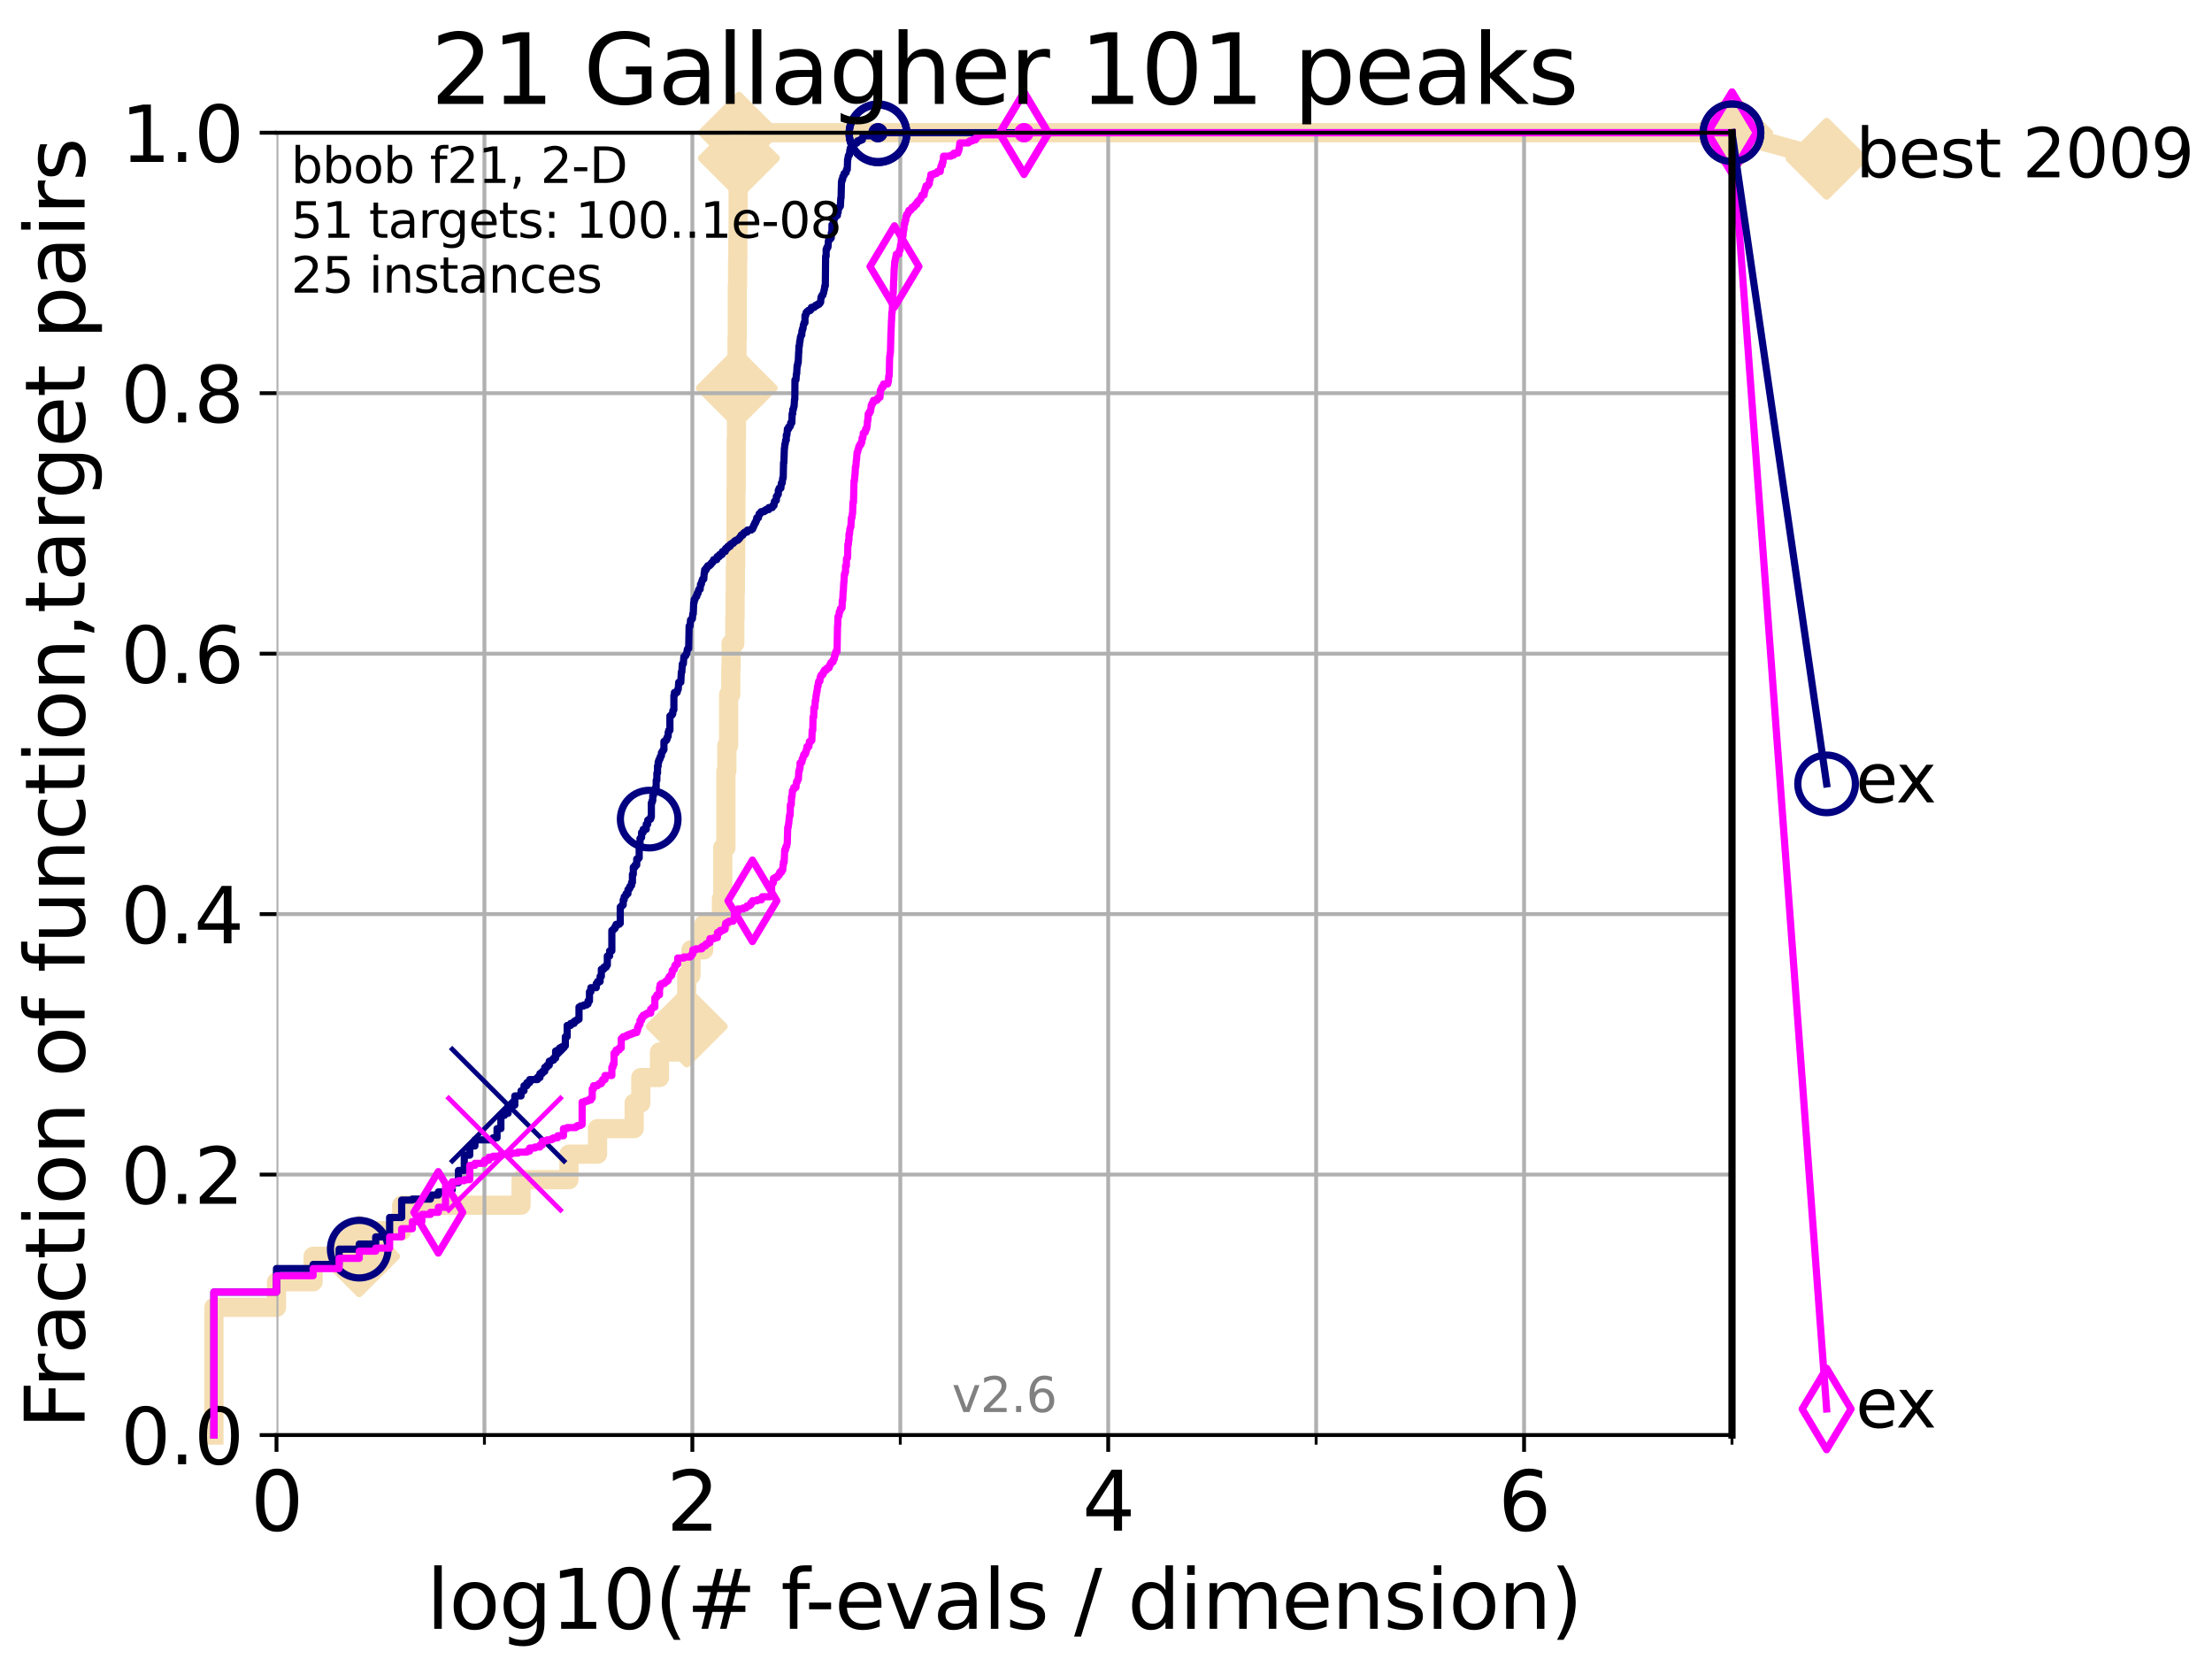 <?xml version="1.0" encoding="utf-8" standalone="no"?>
<!DOCTYPE svg PUBLIC "-//W3C//DTD SVG 1.1//EN"
  "http://www.w3.org/Graphics/SVG/1.1/DTD/svg11.dtd">
<svg xmlns:xlink="http://www.w3.org/1999/xlink" width="460.8pt" height="345.6pt" viewBox="0 0 460.8 345.6" xmlns="http://www.w3.org/2000/svg" version="1.1">
 <defs>
  <style type="text/css">*{stroke-linejoin: round; stroke-linecap: butt}</style>
 </defs>
 <g id="figure_1">
  <g id="patch_1">
   <path d="M 0 345.6 
L 460.8 345.6 
L 460.8 0 
L 0 0 
z
" style="fill: #ffffff"/>
  </g>
  <g id="axes_1">
   <g id="patch_2">
    <path d="M 57.6 298.944 
L 360.806 298.944 
L 360.806 27.648 
L 57.6 27.648 
z
" style="fill: #ffffff"/>
   </g>
   <g id="line2d_1">
    <path d="M 44.561 298.944 
L 44.561 272.346 
L 57.6 272.346 
L 57.6 267.027 
L 65.227 267.027 
L 65.227 261.707 
L 74.837 261.707 
L 74.837 256.388 
L 83.678 256.388 
L 83.678 251.068 
L 108.543 251.068 
L 108.543 245.749 
L 118.525 245.749 
L 118.525 240.429 
L 124.482 240.429 
L 124.482 235.11 
L 132.109 235.11 
L 132.109 229.79 
L 133.49 229.79 
L 133.49 224.471 
L 137.386 224.471 
L 137.386 219.151 
L 141.611 219.151 
L 141.611 213.832 
L 143.066 213.832 
L 143.066 203.192 
L 143.946 203.192 
L 143.946 197.873 
L 146.613 197.873 
L 146.613 192.553 
L 150.289 192.553 
L 150.289 187.234 
L 150.56 187.234 
L 150.56 176.595 
L 151.22 176.595 
L 151.22 160.636 
L 151.414 160.636 
L 151.414 155.317 
L 151.795 155.317 
L 151.795 144.678 
L 152.23 144.678 
L 152.23 139.358 
L 152.292 139.358 
L 152.292 134.039 
L 153.072 134.039 
L 153.072 128.719 
L 153.131 128.719 
L 153.131 123.4 
L 153.189 123.4 
L 153.189 118.08 
L 153.247 118.08 
L 153.247 112.76 
L 153.306 112.76 
L 153.306 102.121 
L 153.364 102.121 
L 153.364 91.482 
L 153.421 91.482 
L 153.421 80.843 
L 153.479 80.843 
L 153.479 75.524 
L 153.536 75.524 
L 153.536 70.204 
L 153.594 70.204 
L 153.594 59.565 
L 153.651 59.565 
L 153.651 54.246 
L 153.708 54.246 
L 153.708 48.926 
L 153.764 48.926 
L 153.764 32.968 
L 153.934 32.968 
L 153.934 27.648 
L 360.806 27.648 
" style="fill: none; stroke: #f5deb3; stroke-width: 4; stroke-linecap: square"/>
   </g>
   <g id="line2d_2">
    <defs>
     <path id="m4d00d01623" d="M -0 7.778 
L 7.778 0 
L 0 -7.778 
L -7.778 -0 
z
" style="stroke: #f5deb3; stroke-width: 1.5; stroke-linejoin: miter"/>
    </defs>
    <g>
     <use xlink:href="#m4d00d01623" x="74.837" y="261.707" style="fill: #f5deb3; stroke: #f5deb3; stroke-width: 1.5; stroke-linejoin: miter"/>
     <use xlink:href="#m4d00d01623" x="143.066" y="213.832" style="fill: #f5deb3; stroke: #f5deb3; stroke-width: 1.5; stroke-linejoin: miter"/>
     <use xlink:href="#m4d00d01623" x="153.479" y="80.843" style="fill: #f5deb3; stroke: #f5deb3; stroke-width: 1.5; stroke-linejoin: miter"/>
     <use xlink:href="#m4d00d01623" x="153.934" y="32.968" style="fill: #f5deb3; stroke: #f5deb3; stroke-width: 1.5; stroke-linejoin: miter"/>
     <use xlink:href="#m4d00d01623" x="153.934" y="27.648" style="fill: #f5deb3; stroke: #f5deb3; stroke-width: 1.5; stroke-linejoin: miter"/>
     <use xlink:href="#m4d00d01623" x="360.806" y="27.648" style="fill: #f5deb3; stroke: #f5deb3; stroke-width: 1.5; stroke-linejoin: miter"/>
    </g>
   </g>
   <g id="line2d_3">
    <path style="fill: none; stroke: #f5deb3; stroke-width: 4; stroke-linecap: square"/>
    <g/>
   </g>
   <g id="line2d_4">
    <path d="M 360.806 27.648 
L 380.515 33.074 
" style="fill: none; stroke: #f5deb3; stroke-width: 4; stroke-linecap: square"/>
    <g>
     <use xlink:href="#m4d00d01623" x="360.806" y="27.648" style="fill: #f5deb3; stroke: #f5deb3; stroke-width: 1.5; stroke-linejoin: miter"/>
     <use xlink:href="#m4d00d01623" x="380.515" y="33.074" style="fill: #f5deb3; stroke: #f5deb3; stroke-width: 1.5; stroke-linejoin: miter"/>
    </g>
   </g>
   <g id="matplotlib.axis_1">
    <g id="xtick_1">
     <g id="line2d_5">
      <path d="M 57.6 298.944 
L 57.6 27.648 
" clip-path="url(#pddfe96b611)" style="fill: none; stroke: #b0b0b0; stroke-width: 0.8; stroke-linecap: square"/>
     </g>
     <g id="line2d_6">
      <defs>
       <path id="m54e422a17a" d="M 0 0 
L 0 3.5 
" style="stroke: #000000; stroke-width: 0.8"/>
      </defs>
      <g>
       <use xlink:href="#m54e422a17a" x="57.6" y="298.944" style="stroke: #000000; stroke-width: 0.8"/>
      </g>
     </g>
     <g id="text_1">
      <!-- 0 -->
      <g transform="translate(52.192 318.861)scale(0.17 -0.17)">
       <defs>
        <path id="DejaVuSans-30" d="M 2034 4250 
Q 1547 4250 1301 3770 
Q 1056 3291 1056 2328 
Q 1056 1369 1301 889 
Q 1547 409 2034 409 
Q 2525 409 2770 889 
Q 3016 1369 3016 2328 
Q 3016 3291 2770 3770 
Q 2525 4250 2034 4250 
z
M 2034 4750 
Q 2819 4750 3233 4129 
Q 3647 3509 3647 2328 
Q 3647 1150 3233 529 
Q 2819 -91 2034 -91 
Q 1250 -91 836 529 
Q 422 1150 422 2328 
Q 422 3509 836 4129 
Q 1250 4750 2034 4750 
z
" transform="scale(0.016)"/>
       </defs>
       <use xlink:href="#DejaVuSans-30"/>
      </g>
     </g>
    </g>
    <g id="xtick_2">
     <g id="line2d_7">
      <path d="M 144.23 298.944 
L 144.23 27.648 
" clip-path="url(#pddfe96b611)" style="fill: none; stroke: #b0b0b0; stroke-width: 0.8; stroke-linecap: square"/>
     </g>
     <g id="line2d_8">
      <g>
       <use xlink:href="#m54e422a17a" x="144.23" y="298.944" style="stroke: #000000; stroke-width: 0.8"/>
      </g>
     </g>
     <g id="text_2">
      <!-- 2 -->
      <g transform="translate(138.822 318.861)scale(0.17 -0.17)">
       <defs>
        <path id="DejaVuSans-32" d="M 1228 531 
L 3431 531 
L 3431 0 
L 469 0 
L 469 531 
Q 828 903 1448 1529 
Q 2069 2156 2228 2338 
Q 2531 2678 2651 2914 
Q 2772 3150 2772 3378 
Q 2772 3750 2511 3984 
Q 2250 4219 1831 4219 
Q 1534 4219 1204 4116 
Q 875 4013 500 3803 
L 500 4441 
Q 881 4594 1212 4672 
Q 1544 4750 1819 4750 
Q 2544 4750 2975 4387 
Q 3406 4025 3406 3419 
Q 3406 3131 3298 2873 
Q 3191 2616 2906 2266 
Q 2828 2175 2409 1742 
Q 1991 1309 1228 531 
z
" transform="scale(0.016)"/>
       </defs>
       <use xlink:href="#DejaVuSans-32"/>
      </g>
     </g>
    </g>
    <g id="xtick_3">
     <g id="line2d_9">
      <path d="M 230.861 298.944 
L 230.861 27.648 
" clip-path="url(#pddfe96b611)" style="fill: none; stroke: #b0b0b0; stroke-width: 0.8; stroke-linecap: square"/>
     </g>
     <g id="line2d_10">
      <g>
       <use xlink:href="#m54e422a17a" x="230.861" y="298.944" style="stroke: #000000; stroke-width: 0.8"/>
      </g>
     </g>
     <g id="text_3">
      <!-- 4 -->
      <g transform="translate(225.453 318.861)scale(0.17 -0.17)">
       <defs>
        <path id="DejaVuSans-34" d="M 2419 4116 
L 825 1625 
L 2419 1625 
L 2419 4116 
z
M 2253 4666 
L 3047 4666 
L 3047 1625 
L 3713 1625 
L 3713 1100 
L 3047 1100 
L 3047 0 
L 2419 0 
L 2419 1100 
L 313 1100 
L 313 1709 
L 2253 4666 
z
" transform="scale(0.016)"/>
       </defs>
       <use xlink:href="#DejaVuSans-34"/>
      </g>
     </g>
    </g>
    <g id="xtick_4">
     <g id="line2d_11">
      <path d="M 317.491 298.944 
L 317.491 27.648 
" clip-path="url(#pddfe96b611)" style="fill: none; stroke: #b0b0b0; stroke-width: 0.8; stroke-linecap: square"/>
     </g>
     <g id="line2d_12">
      <g>
       <use xlink:href="#m54e422a17a" x="317.491" y="298.944" style="stroke: #000000; stroke-width: 0.8"/>
      </g>
     </g>
     <g id="text_4">
      <!-- 6 -->
      <g transform="translate(312.083 318.861)scale(0.17 -0.17)">
       <defs>
        <path id="DejaVuSans-36" d="M 2113 2584 
Q 1688 2584 1439 2293 
Q 1191 2003 1191 1497 
Q 1191 994 1439 701 
Q 1688 409 2113 409 
Q 2538 409 2786 701 
Q 3034 994 3034 1497 
Q 3034 2003 2786 2293 
Q 2538 2584 2113 2584 
z
M 3366 4563 
L 3366 3988 
Q 3128 4100 2886 4159 
Q 2644 4219 2406 4219 
Q 1781 4219 1451 3797 
Q 1122 3375 1075 2522 
Q 1259 2794 1537 2939 
Q 1816 3084 2150 3084 
Q 2853 3084 3261 2657 
Q 3669 2231 3669 1497 
Q 3669 778 3244 343 
Q 2819 -91 2113 -91 
Q 1303 -91 875 529 
Q 447 1150 447 2328 
Q 447 3434 972 4092 
Q 1497 4750 2381 4750 
Q 2619 4750 2861 4703 
Q 3103 4656 3366 4563 
z
" transform="scale(0.016)"/>
       </defs>
       <use xlink:href="#DejaVuSans-36"/>
      </g>
     </g>
    </g>
    <g id="xtick_5">
     <g id="line2d_13">
      <path d="M 100.915 298.944 
L 100.915 27.648 
" clip-path="url(#pddfe96b611)" style="fill: none; stroke: #b0b0b0; stroke-width: 0.8; stroke-linecap: square"/>
     </g>
     <g id="line2d_14">
      <defs>
       <path id="m842bce8918" d="M 0 0 
L 0 2 
" style="stroke: #000000; stroke-width: 0.6"/>
      </defs>
      <g>
       <use xlink:href="#m842bce8918" x="100.915" y="298.944" style="stroke: #000000; stroke-width: 0.6"/>
      </g>
     </g>
    </g>
    <g id="xtick_6">
     <g id="line2d_15">
      <path d="M 187.546 298.944 
L 187.546 27.648 
" clip-path="url(#pddfe96b611)" style="fill: none; stroke: #b0b0b0; stroke-width: 0.8; stroke-linecap: square"/>
     </g>
     <g id="line2d_16">
      <g>
       <use xlink:href="#m842bce8918" x="187.546" y="298.944" style="stroke: #000000; stroke-width: 0.6"/>
      </g>
     </g>
    </g>
    <g id="xtick_7">
     <g id="line2d_17">
      <path d="M 274.176 298.944 
L 274.176 27.648 
" clip-path="url(#pddfe96b611)" style="fill: none; stroke: #b0b0b0; stroke-width: 0.8; stroke-linecap: square"/>
     </g>
     <g id="line2d_18">
      <g>
       <use xlink:href="#m842bce8918" x="274.176" y="298.944" style="stroke: #000000; stroke-width: 0.6"/>
      </g>
     </g>
    </g>
    <g id="xtick_8">
     <g id="line2d_19">
      <path d="M 360.806 298.944 
L 360.806 27.648 
" clip-path="url(#pddfe96b611)" style="fill: none; stroke: #b0b0b0; stroke-width: 0.8; stroke-linecap: square"/>
     </g>
     <g id="line2d_20">
      <g>
       <use xlink:href="#m842bce8918" x="360.806" y="298.944" style="stroke: #000000; stroke-width: 0.6"/>
      </g>
     </g>
    </g>
    <g id="text_5">
     <!-- log10(# f-evals / dimension) -->
     <g transform="translate(88.823 339.314)scale(0.17 -0.17)">
      <defs>
       <path id="DejaVuSans-6c" d="M 603 4863 
L 1178 4863 
L 1178 0 
L 603 0 
L 603 4863 
z
" transform="scale(0.016)"/>
       <path id="DejaVuSans-6f" d="M 1959 3097 
Q 1497 3097 1228 2736 
Q 959 2375 959 1747 
Q 959 1119 1226 758 
Q 1494 397 1959 397 
Q 2419 397 2687 759 
Q 2956 1122 2956 1747 
Q 2956 2369 2687 2733 
Q 2419 3097 1959 3097 
z
M 1959 3584 
Q 2709 3584 3137 3096 
Q 3566 2609 3566 1747 
Q 3566 888 3137 398 
Q 2709 -91 1959 -91 
Q 1206 -91 779 398 
Q 353 888 353 1747 
Q 353 2609 779 3096 
Q 1206 3584 1959 3584 
z
" transform="scale(0.016)"/>
       <path id="DejaVuSans-67" d="M 2906 1791 
Q 2906 2416 2648 2759 
Q 2391 3103 1925 3103 
Q 1463 3103 1205 2759 
Q 947 2416 947 1791 
Q 947 1169 1205 825 
Q 1463 481 1925 481 
Q 2391 481 2648 825 
Q 2906 1169 2906 1791 
z
M 3481 434 
Q 3481 -459 3084 -895 
Q 2688 -1331 1869 -1331 
Q 1566 -1331 1297 -1286 
Q 1028 -1241 775 -1147 
L 775 -588 
Q 1028 -725 1275 -790 
Q 1522 -856 1778 -856 
Q 2344 -856 2625 -561 
Q 2906 -266 2906 331 
L 2906 616 
Q 2728 306 2450 153 
Q 2172 0 1784 0 
Q 1141 0 747 490 
Q 353 981 353 1791 
Q 353 2603 747 3093 
Q 1141 3584 1784 3584 
Q 2172 3584 2450 3431 
Q 2728 3278 2906 2969 
L 2906 3500 
L 3481 3500 
L 3481 434 
z
" transform="scale(0.016)"/>
       <path id="DejaVuSans-31" d="M 794 531 
L 1825 531 
L 1825 4091 
L 703 3866 
L 703 4441 
L 1819 4666 
L 2450 4666 
L 2450 531 
L 3481 531 
L 3481 0 
L 794 0 
L 794 531 
z
" transform="scale(0.016)"/>
       <path id="DejaVuSans-28" d="M 1984 4856 
Q 1566 4138 1362 3434 
Q 1159 2731 1159 2009 
Q 1159 1288 1364 580 
Q 1569 -128 1984 -844 
L 1484 -844 
Q 1016 -109 783 600 
Q 550 1309 550 2009 
Q 550 2706 781 3412 
Q 1013 4119 1484 4856 
L 1984 4856 
z
" transform="scale(0.016)"/>
       <path id="DejaVuSans-23" d="M 3272 2816 
L 2363 2816 
L 2100 1772 
L 3016 1772 
L 3272 2816 
z
M 2803 4594 
L 2478 3297 
L 3391 3297 
L 3719 4594 
L 4219 4594 
L 3897 3297 
L 4872 3297 
L 4872 2816 
L 3775 2816 
L 3519 1772 
L 4513 1772 
L 4513 1294 
L 3397 1294 
L 3072 0 
L 2572 0 
L 2894 1294 
L 1978 1294 
L 1656 0 
L 1153 0 
L 1478 1294 
L 494 1294 
L 494 1772 
L 1594 1772 
L 1856 2816 
L 850 2816 
L 850 3297 
L 1978 3297 
L 2297 4594 
L 2803 4594 
z
" transform="scale(0.016)"/>
       <path id="DejaVuSans-20" transform="scale(0.016)"/>
       <path id="DejaVuSans-66" d="M 2375 4863 
L 2375 4384 
L 1825 4384 
Q 1516 4384 1395 4259 
Q 1275 4134 1275 3809 
L 1275 3500 
L 2222 3500 
L 2222 3053 
L 1275 3053 
L 1275 0 
L 697 0 
L 697 3053 
L 147 3053 
L 147 3500 
L 697 3500 
L 697 3744 
Q 697 4328 969 4595 
Q 1241 4863 1831 4863 
L 2375 4863 
z
" transform="scale(0.016)"/>
       <path id="DejaVuSans-2d" d="M 313 2009 
L 1997 2009 
L 1997 1497 
L 313 1497 
L 313 2009 
z
" transform="scale(0.016)"/>
       <path id="DejaVuSans-65" d="M 3597 1894 
L 3597 1613 
L 953 1613 
Q 991 1019 1311 708 
Q 1631 397 2203 397 
Q 2534 397 2845 478 
Q 3156 559 3463 722 
L 3463 178 
Q 3153 47 2828 -22 
Q 2503 -91 2169 -91 
Q 1331 -91 842 396 
Q 353 884 353 1716 
Q 353 2575 817 3079 
Q 1281 3584 2069 3584 
Q 2775 3584 3186 3129 
Q 3597 2675 3597 1894 
z
M 3022 2063 
Q 3016 2534 2758 2815 
Q 2500 3097 2075 3097 
Q 1594 3097 1305 2825 
Q 1016 2553 972 2059 
L 3022 2063 
z
" transform="scale(0.016)"/>
       <path id="DejaVuSans-76" d="M 191 3500 
L 800 3500 
L 1894 563 
L 2988 3500 
L 3597 3500 
L 2284 0 
L 1503 0 
L 191 3500 
z
" transform="scale(0.016)"/>
       <path id="DejaVuSans-61" d="M 2194 1759 
Q 1497 1759 1228 1600 
Q 959 1441 959 1056 
Q 959 750 1161 570 
Q 1363 391 1709 391 
Q 2188 391 2477 730 
Q 2766 1069 2766 1631 
L 2766 1759 
L 2194 1759 
z
M 3341 1997 
L 3341 0 
L 2766 0 
L 2766 531 
Q 2569 213 2275 61 
Q 1981 -91 1556 -91 
Q 1019 -91 701 211 
Q 384 513 384 1019 
Q 384 1609 779 1909 
Q 1175 2209 1959 2209 
L 2766 2209 
L 2766 2266 
Q 2766 2663 2505 2880 
Q 2244 3097 1772 3097 
Q 1472 3097 1187 3025 
Q 903 2953 641 2809 
L 641 3341 
Q 956 3463 1253 3523 
Q 1550 3584 1831 3584 
Q 2591 3584 2966 3190 
Q 3341 2797 3341 1997 
z
" transform="scale(0.016)"/>
       <path id="DejaVuSans-73" d="M 2834 3397 
L 2834 2853 
Q 2591 2978 2328 3040 
Q 2066 3103 1784 3103 
Q 1356 3103 1142 2972 
Q 928 2841 928 2578 
Q 928 2378 1081 2264 
Q 1234 2150 1697 2047 
L 1894 2003 
Q 2506 1872 2764 1633 
Q 3022 1394 3022 966 
Q 3022 478 2636 193 
Q 2250 -91 1575 -91 
Q 1294 -91 989 -36 
Q 684 19 347 128 
L 347 722 
Q 666 556 975 473 
Q 1284 391 1588 391 
Q 1994 391 2212 530 
Q 2431 669 2431 922 
Q 2431 1156 2273 1281 
Q 2116 1406 1581 1522 
L 1381 1569 
Q 847 1681 609 1914 
Q 372 2147 372 2553 
Q 372 3047 722 3315 
Q 1072 3584 1716 3584 
Q 2034 3584 2315 3537 
Q 2597 3491 2834 3397 
z
" transform="scale(0.016)"/>
       <path id="DejaVuSans-2f" d="M 1625 4666 
L 2156 4666 
L 531 -594 
L 0 -594 
L 1625 4666 
z
" transform="scale(0.016)"/>
       <path id="DejaVuSans-64" d="M 2906 2969 
L 2906 4863 
L 3481 4863 
L 3481 0 
L 2906 0 
L 2906 525 
Q 2725 213 2448 61 
Q 2172 -91 1784 -91 
Q 1150 -91 751 415 
Q 353 922 353 1747 
Q 353 2572 751 3078 
Q 1150 3584 1784 3584 
Q 2172 3584 2448 3432 
Q 2725 3281 2906 2969 
z
M 947 1747 
Q 947 1113 1208 752 
Q 1469 391 1925 391 
Q 2381 391 2643 752 
Q 2906 1113 2906 1747 
Q 2906 2381 2643 2742 
Q 2381 3103 1925 3103 
Q 1469 3103 1208 2742 
Q 947 2381 947 1747 
z
" transform="scale(0.016)"/>
       <path id="DejaVuSans-69" d="M 603 3500 
L 1178 3500 
L 1178 0 
L 603 0 
L 603 3500 
z
M 603 4863 
L 1178 4863 
L 1178 4134 
L 603 4134 
L 603 4863 
z
" transform="scale(0.016)"/>
       <path id="DejaVuSans-6d" d="M 3328 2828 
Q 3544 3216 3844 3400 
Q 4144 3584 4550 3584 
Q 5097 3584 5394 3201 
Q 5691 2819 5691 2113 
L 5691 0 
L 5113 0 
L 5113 2094 
Q 5113 2597 4934 2840 
Q 4756 3084 4391 3084 
Q 3944 3084 3684 2787 
Q 3425 2491 3425 1978 
L 3425 0 
L 2847 0 
L 2847 2094 
Q 2847 2600 2669 2842 
Q 2491 3084 2119 3084 
Q 1678 3084 1418 2786 
Q 1159 2488 1159 1978 
L 1159 0 
L 581 0 
L 581 3500 
L 1159 3500 
L 1159 2956 
Q 1356 3278 1631 3431 
Q 1906 3584 2284 3584 
Q 2666 3584 2933 3390 
Q 3200 3197 3328 2828 
z
" transform="scale(0.016)"/>
       <path id="DejaVuSans-6e" d="M 3513 2113 
L 3513 0 
L 2938 0 
L 2938 2094 
Q 2938 2591 2744 2837 
Q 2550 3084 2163 3084 
Q 1697 3084 1428 2787 
Q 1159 2491 1159 1978 
L 1159 0 
L 581 0 
L 581 3500 
L 1159 3500 
L 1159 2956 
Q 1366 3272 1645 3428 
Q 1925 3584 2291 3584 
Q 2894 3584 3203 3211 
Q 3513 2838 3513 2113 
z
" transform="scale(0.016)"/>
       <path id="DejaVuSans-29" d="M 513 4856 
L 1013 4856 
Q 1481 4119 1714 3412 
Q 1947 2706 1947 2009 
Q 1947 1309 1714 600 
Q 1481 -109 1013 -844 
L 513 -844 
Q 928 -128 1133 580 
Q 1338 1288 1338 2009 
Q 1338 2731 1133 3434 
Q 928 4138 513 4856 
z
" transform="scale(0.016)"/>
      </defs>
      <use xlink:href="#DejaVuSans-6c"/>
      <use xlink:href="#DejaVuSans-6f" x="27.783"/>
      <use xlink:href="#DejaVuSans-67" x="88.965"/>
      <use xlink:href="#DejaVuSans-31" x="152.441"/>
      <use xlink:href="#DejaVuSans-30" x="216.064"/>
      <use xlink:href="#DejaVuSans-28" x="279.688"/>
      <use xlink:href="#DejaVuSans-23" x="318.701"/>
      <use xlink:href="#DejaVuSans-20" x="402.49"/>
      <use xlink:href="#DejaVuSans-66" x="434.277"/>
      <use xlink:href="#DejaVuSans-2d" x="463.982"/>
      <use xlink:href="#DejaVuSans-65" x="500.066"/>
      <use xlink:href="#DejaVuSans-76" x="561.59"/>
      <use xlink:href="#DejaVuSans-61" x="620.77"/>
      <use xlink:href="#DejaVuSans-6c" x="682.049"/>
      <use xlink:href="#DejaVuSans-73" x="709.832"/>
      <use xlink:href="#DejaVuSans-20" x="761.932"/>
      <use xlink:href="#DejaVuSans-2f" x="793.719"/>
      <use xlink:href="#DejaVuSans-20" x="827.41"/>
      <use xlink:href="#DejaVuSans-64" x="859.197"/>
      <use xlink:href="#DejaVuSans-69" x="922.674"/>
      <use xlink:href="#DejaVuSans-6d" x="950.457"/>
      <use xlink:href="#DejaVuSans-65" x="1047.869"/>
      <use xlink:href="#DejaVuSans-6e" x="1109.393"/>
      <use xlink:href="#DejaVuSans-73" x="1172.771"/>
      <use xlink:href="#DejaVuSans-69" x="1224.871"/>
      <use xlink:href="#DejaVuSans-6f" x="1252.654"/>
      <use xlink:href="#DejaVuSans-6e" x="1313.836"/>
      <use xlink:href="#DejaVuSans-29" x="1377.215"/>
     </g>
    </g>
   </g>
   <g id="matplotlib.axis_2">
    <g id="ytick_1">
     <g id="line2d_21">
      <path d="M 57.6 298.944 
L 360.806 298.944 
" clip-path="url(#pddfe96b611)" style="fill: none; stroke: #b0b0b0; stroke-width: 0.8; stroke-linecap: square"/>
     </g>
     <g id="line2d_22">
      <defs>
       <path id="m66e4a62755" d="M 0 0 
L -3.5 0 
" style="stroke: #000000; stroke-width: 0.8"/>
      </defs>
      <g>
       <use xlink:href="#m66e4a62755" x="57.6" y="298.944" style="stroke: #000000; stroke-width: 0.8"/>
      </g>
     </g>
     <g id="text_6">
      <!-- 0.0 -->
      <g transform="translate(25.155 305.023)scale(0.16 -0.16)">
       <defs>
        <path id="DejaVuSans-2e" d="M 684 794 
L 1344 794 
L 1344 0 
L 684 0 
L 684 794 
z
" transform="scale(0.016)"/>
       </defs>
       <use xlink:href="#DejaVuSans-30"/>
       <use xlink:href="#DejaVuSans-2e" x="63.623"/>
       <use xlink:href="#DejaVuSans-30" x="95.41"/>
      </g>
     </g>
    </g>
    <g id="ytick_2">
     <g id="line2d_23">
      <path d="M 57.6 244.685 
L 360.806 244.685 
" clip-path="url(#pddfe96b611)" style="fill: none; stroke: #b0b0b0; stroke-width: 0.8; stroke-linecap: square"/>
     </g>
     <g id="line2d_24">
      <g>
       <use xlink:href="#m66e4a62755" x="57.6" y="244.685" style="stroke: #000000; stroke-width: 0.8"/>
      </g>
     </g>
     <g id="text_7">
      <!-- 0.2 -->
      <g transform="translate(25.155 250.764)scale(0.16 -0.16)">
       <use xlink:href="#DejaVuSans-30"/>
       <use xlink:href="#DejaVuSans-2e" x="63.623"/>
       <use xlink:href="#DejaVuSans-32" x="95.41"/>
      </g>
     </g>
    </g>
    <g id="ytick_3">
     <g id="line2d_25">
      <path d="M 57.6 190.426 
L 360.806 190.426 
" clip-path="url(#pddfe96b611)" style="fill: none; stroke: #b0b0b0; stroke-width: 0.8; stroke-linecap: square"/>
     </g>
     <g id="line2d_26">
      <g>
       <use xlink:href="#m66e4a62755" x="57.6" y="190.426" style="stroke: #000000; stroke-width: 0.8"/>
      </g>
     </g>
     <g id="text_8">
      <!-- 0.4 -->
      <g transform="translate(25.155 196.504)scale(0.16 -0.16)">
       <use xlink:href="#DejaVuSans-30"/>
       <use xlink:href="#DejaVuSans-2e" x="63.623"/>
       <use xlink:href="#DejaVuSans-34" x="95.41"/>
      </g>
     </g>
    </g>
    <g id="ytick_4">
     <g id="line2d_27">
      <path d="M 57.6 136.166 
L 360.806 136.166 
" clip-path="url(#pddfe96b611)" style="fill: none; stroke: #b0b0b0; stroke-width: 0.8; stroke-linecap: square"/>
     </g>
     <g id="line2d_28">
      <g>
       <use xlink:href="#m66e4a62755" x="57.6" y="136.166" style="stroke: #000000; stroke-width: 0.8"/>
      </g>
     </g>
     <g id="text_9">
      <!-- 0.6 -->
      <g transform="translate(25.155 142.245)scale(0.16 -0.16)">
       <use xlink:href="#DejaVuSans-30"/>
       <use xlink:href="#DejaVuSans-2e" x="63.623"/>
       <use xlink:href="#DejaVuSans-36" x="95.41"/>
      </g>
     </g>
    </g>
    <g id="ytick_5">
     <g id="line2d_29">
      <path d="M 57.6 81.907 
L 360.806 81.907 
" clip-path="url(#pddfe96b611)" style="fill: none; stroke: #b0b0b0; stroke-width: 0.8; stroke-linecap: square"/>
     </g>
     <g id="line2d_30">
      <g>
       <use xlink:href="#m66e4a62755" x="57.6" y="81.907" style="stroke: #000000; stroke-width: 0.8"/>
      </g>
     </g>
     <g id="text_10">
      <!-- 0.8 -->
      <g transform="translate(25.155 87.986)scale(0.16 -0.16)">
       <defs>
        <path id="DejaVuSans-38" d="M 2034 2216 
Q 1584 2216 1326 1975 
Q 1069 1734 1069 1313 
Q 1069 891 1326 650 
Q 1584 409 2034 409 
Q 2484 409 2743 651 
Q 3003 894 3003 1313 
Q 3003 1734 2745 1975 
Q 2488 2216 2034 2216 
z
M 1403 2484 
Q 997 2584 770 2862 
Q 544 3141 544 3541 
Q 544 4100 942 4425 
Q 1341 4750 2034 4750 
Q 2731 4750 3128 4425 
Q 3525 4100 3525 3541 
Q 3525 3141 3298 2862 
Q 3072 2584 2669 2484 
Q 3125 2378 3379 2068 
Q 3634 1759 3634 1313 
Q 3634 634 3220 271 
Q 2806 -91 2034 -91 
Q 1263 -91 848 271 
Q 434 634 434 1313 
Q 434 1759 690 2068 
Q 947 2378 1403 2484 
z
M 1172 3481 
Q 1172 3119 1398 2916 
Q 1625 2713 2034 2713 
Q 2441 2713 2670 2916 
Q 2900 3119 2900 3481 
Q 2900 3844 2670 4047 
Q 2441 4250 2034 4250 
Q 1625 4250 1398 4047 
Q 1172 3844 1172 3481 
z
" transform="scale(0.016)"/>
       </defs>
       <use xlink:href="#DejaVuSans-30"/>
       <use xlink:href="#DejaVuSans-2e" x="63.623"/>
       <use xlink:href="#DejaVuSans-38" x="95.41"/>
      </g>
     </g>
    </g>
    <g id="ytick_6">
     <g id="line2d_31">
      <path d="M 57.6 27.648 
L 360.806 27.648 
" clip-path="url(#pddfe96b611)" style="fill: none; stroke: #b0b0b0; stroke-width: 0.8; stroke-linecap: square"/>
     </g>
     <g id="line2d_32">
      <g>
       <use xlink:href="#m66e4a62755" x="57.6" y="27.648" style="stroke: #000000; stroke-width: 0.8"/>
      </g>
     </g>
     <g id="text_11">
      <!-- 1.0 -->
      <g transform="translate(25.155 33.727)scale(0.16 -0.16)">
       <use xlink:href="#DejaVuSans-31"/>
       <use xlink:href="#DejaVuSans-2e" x="63.623"/>
       <use xlink:href="#DejaVuSans-30" x="95.41"/>
      </g>
     </g>
    </g>
    <g id="text_12">
     <!-- Fraction of function,target pairs -->
     <g transform="translate(17.62 297.681)rotate(-90)scale(0.17 -0.17)">
      <defs>
       <path id="DejaVuSans-46" d="M 628 4666 
L 3309 4666 
L 3309 4134 
L 1259 4134 
L 1259 2759 
L 3109 2759 
L 3109 2228 
L 1259 2228 
L 1259 0 
L 628 0 
L 628 4666 
z
" transform="scale(0.016)"/>
       <path id="DejaVuSans-72" d="M 2631 2963 
Q 2534 3019 2420 3045 
Q 2306 3072 2169 3072 
Q 1681 3072 1420 2755 
Q 1159 2438 1159 1844 
L 1159 0 
L 581 0 
L 581 3500 
L 1159 3500 
L 1159 2956 
Q 1341 3275 1631 3429 
Q 1922 3584 2338 3584 
Q 2397 3584 2469 3576 
Q 2541 3569 2628 3553 
L 2631 2963 
z
" transform="scale(0.016)"/>
       <path id="DejaVuSans-63" d="M 3122 3366 
L 3122 2828 
Q 2878 2963 2633 3030 
Q 2388 3097 2138 3097 
Q 1578 3097 1268 2742 
Q 959 2388 959 1747 
Q 959 1106 1268 751 
Q 1578 397 2138 397 
Q 2388 397 2633 464 
Q 2878 531 3122 666 
L 3122 134 
Q 2881 22 2623 -34 
Q 2366 -91 2075 -91 
Q 1284 -91 818 406 
Q 353 903 353 1747 
Q 353 2603 823 3093 
Q 1294 3584 2113 3584 
Q 2378 3584 2631 3529 
Q 2884 3475 3122 3366 
z
" transform="scale(0.016)"/>
       <path id="DejaVuSans-74" d="M 1172 4494 
L 1172 3500 
L 2356 3500 
L 2356 3053 
L 1172 3053 
L 1172 1153 
Q 1172 725 1289 603 
Q 1406 481 1766 481 
L 2356 481 
L 2356 0 
L 1766 0 
Q 1100 0 847 248 
Q 594 497 594 1153 
L 594 3053 
L 172 3053 
L 172 3500 
L 594 3500 
L 594 4494 
L 1172 4494 
z
" transform="scale(0.016)"/>
       <path id="DejaVuSans-75" d="M 544 1381 
L 544 3500 
L 1119 3500 
L 1119 1403 
Q 1119 906 1312 657 
Q 1506 409 1894 409 
Q 2359 409 2629 706 
Q 2900 1003 2900 1516 
L 2900 3500 
L 3475 3500 
L 3475 0 
L 2900 0 
L 2900 538 
Q 2691 219 2414 64 
Q 2138 -91 1772 -91 
Q 1169 -91 856 284 
Q 544 659 544 1381 
z
M 1991 3584 
L 1991 3584 
z
" transform="scale(0.016)"/>
       <path id="DejaVuSans-2c" d="M 750 794 
L 1409 794 
L 1409 256 
L 897 -744 
L 494 -744 
L 750 256 
L 750 794 
z
" transform="scale(0.016)"/>
       <path id="DejaVuSans-70" d="M 1159 525 
L 1159 -1331 
L 581 -1331 
L 581 3500 
L 1159 3500 
L 1159 2969 
Q 1341 3281 1617 3432 
Q 1894 3584 2278 3584 
Q 2916 3584 3314 3078 
Q 3713 2572 3713 1747 
Q 3713 922 3314 415 
Q 2916 -91 2278 -91 
Q 1894 -91 1617 61 
Q 1341 213 1159 525 
z
M 3116 1747 
Q 3116 2381 2855 2742 
Q 2594 3103 2138 3103 
Q 1681 3103 1420 2742 
Q 1159 2381 1159 1747 
Q 1159 1113 1420 752 
Q 1681 391 2138 391 
Q 2594 391 2855 752 
Q 3116 1113 3116 1747 
z
" transform="scale(0.016)"/>
      </defs>
      <use xlink:href="#DejaVuSans-46"/>
      <use xlink:href="#DejaVuSans-72" x="50.27"/>
      <use xlink:href="#DejaVuSans-61" x="91.383"/>
      <use xlink:href="#DejaVuSans-63" x="152.662"/>
      <use xlink:href="#DejaVuSans-74" x="207.643"/>
      <use xlink:href="#DejaVuSans-69" x="246.852"/>
      <use xlink:href="#DejaVuSans-6f" x="274.635"/>
      <use xlink:href="#DejaVuSans-6e" x="335.816"/>
      <use xlink:href="#DejaVuSans-20" x="399.195"/>
      <use xlink:href="#DejaVuSans-6f" x="430.982"/>
      <use xlink:href="#DejaVuSans-66" x="492.164"/>
      <use xlink:href="#DejaVuSans-20" x="527.369"/>
      <use xlink:href="#DejaVuSans-66" x="559.156"/>
      <use xlink:href="#DejaVuSans-75" x="594.361"/>
      <use xlink:href="#DejaVuSans-6e" x="657.74"/>
      <use xlink:href="#DejaVuSans-63" x="721.119"/>
      <use xlink:href="#DejaVuSans-74" x="776.1"/>
      <use xlink:href="#DejaVuSans-69" x="815.309"/>
      <use xlink:href="#DejaVuSans-6f" x="843.092"/>
      <use xlink:href="#DejaVuSans-6e" x="904.273"/>
      <use xlink:href="#DejaVuSans-2c" x="967.652"/>
      <use xlink:href="#DejaVuSans-74" x="999.439"/>
      <use xlink:href="#DejaVuSans-61" x="1038.648"/>
      <use xlink:href="#DejaVuSans-72" x="1099.928"/>
      <use xlink:href="#DejaVuSans-67" x="1139.291"/>
      <use xlink:href="#DejaVuSans-65" x="1202.768"/>
      <use xlink:href="#DejaVuSans-74" x="1264.291"/>
      <use xlink:href="#DejaVuSans-20" x="1303.5"/>
      <use xlink:href="#DejaVuSans-70" x="1335.287"/>
      <use xlink:href="#DejaVuSans-61" x="1398.764"/>
      <use xlink:href="#DejaVuSans-69" x="1460.043"/>
      <use xlink:href="#DejaVuSans-72" x="1487.826"/>
      <use xlink:href="#DejaVuSans-73" x="1528.939"/>
     </g>
    </g>
   </g>
   <g id="line2d_33">
    <defs>
     <path id="m0441391db1" d="M 0 1.5 
C 0.398 1.5 0.779 1.342 1.061 1.061 
C 1.342 0.779 1.5 0.398 1.5 0 
C 1.5 -0.398 1.342 -0.779 1.061 -1.061 
C 0.779 -1.342 0.398 -1.5 0 -1.5 
C -0.398 -1.5 -0.779 -1.342 -1.061 -1.061 
C -1.342 -0.779 -1.5 -0.398 -1.5 0 
C -1.5 0.398 -1.342 0.779 -1.061 1.061 
C -0.779 1.342 -0.398 1.5 0 1.5 
z
" style="stroke: #f5deb3"/>
    </defs>
    <g>
     <use xlink:href="#m0441391db1" x="153.934" y="27.648" style="fill: #f5deb3; stroke: #f5deb3"/>
     <use xlink:href="#m0441391db1" x="153.934" y="27.648" style="fill: #f5deb3; stroke: #f5deb3"/>
    </g>
   </g>
   <g id="line2d_34">
    <defs>
     <path id="m528526e94f" d="M 0 1.5 
C 0.398 1.5 0.779 1.342 1.061 1.061 
C 1.342 0.779 1.5 0.398 1.5 0 
C 1.5 -0.398 1.342 -0.779 1.061 -1.061 
C 0.779 -1.342 0.398 -1.5 0 -1.5 
C -0.398 -1.5 -0.779 -1.342 -1.061 -1.061 
C -1.342 -0.779 -1.5 -0.398 -1.5 0 
C -1.5 0.398 -1.342 0.779 -1.061 1.061 
C -0.779 1.342 -0.398 1.5 0 1.5 
z
" style="stroke: #000080"/>
    </defs>
    <g>
     <use xlink:href="#m528526e94f" x="182.896" y="27.648" style="fill: #000080; stroke: #000080"/>
     <use xlink:href="#m528526e94f" x="182.896" y="27.648" style="fill: #000080; stroke: #000080"/>
    </g>
   </g>
   <g id="line2d_35">
    <path d="M 44.561 298.944 
L 44.561 269.155 
L 57.6 269.155 
L 57.6 264.261 
L 65.227 264.261 
L 65.227 263.41 
L 70.639 263.41 
L 70.639 260.218 
L 74.837 260.218 
L 74.837 259.154 
L 78.267 259.154 
L 78.267 257.664 
L 81.166 257.664 
L 81.166 253.622 
L 83.678 253.622 
L 83.678 250.004 
L 85.894 250.004 
L 85.894 249.792 
L 89.669 249.792 
L 89.669 248.94 
L 91.306 248.94 
L 91.306 248.302 
L 92.812 248.302 
L 92.812 247.877 
L 94.206 247.877 
L 94.206 246.387 
L 95.503 246.387 
L 95.503 243.834 
L 96.718 243.834 
L 96.718 240.642 
L 97.858 240.642 
L 97.858 238.727 
L 98.933 238.727 
L 98.933 237.45 
L 102.708 237.45 
L 102.708 237.025 
L 103.544 237.025 
L 103.544 235.11 
L 104.345 235.11 
L 104.345 232.343 
L 105.113 232.343 
L 105.113 231.918 
L 105.851 231.918 
L 105.851 230.216 
L 107.245 230.216 
L 107.245 228.301 
L 108.543 228.301 
L 108.543 227.237 
L 109.159 227.237 
L 109.159 226.173 
L 109.757 226.173 
L 109.757 225.534 
L 110.336 225.534 
L 110.336 224.896 
L 111.972 224.896 
L 111.972 224.471 
L 112.488 224.471 
L 112.488 223.619 
L 112.989 223.619 
L 112.989 223.194 
L 113.478 223.194 
L 113.478 222.343 
L 113.954 222.343 
L 113.954 221.917 
L 114.419 221.917 
L 114.419 221.066 
L 114.872 221.066 
L 114.872 220.853 
L 115.315 220.853 
L 115.315 220.428 
L 115.747 220.428 
L 115.747 218.938 
L 116.17 218.938 
L 116.17 218.725 
L 116.584 218.725 
L 116.584 218.3 
L 116.988 218.3 
L 116.988 218.087 
L 117.384 218.087 
L 117.384 217.874 
L 117.772 217.874 
L 117.772 215.959 
L 118.152 215.959 
L 118.152 213.619 
L 118.89 213.619 
L 118.89 213.193 
L 119.6 213.193 
L 119.6 212.768 
L 119.945 212.768 
L 119.945 212.555 
L 120.284 212.555 
L 120.284 212.342 
L 120.617 212.342 
L 120.617 209.789 
L 120.944 209.789 
L 120.944 209.576 
L 121.582 209.576 
L 121.582 209.363 
L 122.199 209.363 
L 122.199 209.15 
L 122.5 209.15 
L 122.5 208.512 
L 122.796 208.512 
L 122.796 206.597 
L 123.088 206.597 
L 123.088 205.746 
L 124.211 205.746 
L 124.211 204.895 
L 124.482 204.895 
L 124.482 204.469 
L 125.012 204.469 
L 125.012 203.405 
L 125.271 203.405 
L 125.271 201.916 
L 125.779 201.916 
L 125.779 201.49 
L 126.275 201.49 
L 126.275 201.065 
L 126.517 201.065 
L 126.517 199.15 
L 126.994 199.15 
L 126.994 198.086 
L 127.458 198.086 
L 127.458 193.83 
L 127.686 193.83 
L 127.686 193.617 
L 127.911 193.617 
L 127.911 193.405 
L 128.134 193.405 
L 128.134 192.979 
L 128.354 192.979 
L 128.354 192.553 
L 128.999 192.553 
L 128.999 192.341 
L 129.209 192.341 
L 129.209 188.936 
L 129.417 188.936 
L 129.417 188.723 
L 129.623 188.723 
L 129.623 188.511 
L 129.826 188.511 
L 129.826 187.447 
L 130.027 187.447 
L 130.027 186.808 
L 130.226 186.808 
L 130.226 186.596 
L 130.423 186.596 
L 130.423 186.17 
L 130.811 186.17 
L 130.811 185.319 
L 131.002 185.319 
L 131.002 185.106 
L 131.191 185.106 
L 131.191 184.681 
L 131.378 184.681 
L 131.378 184.468 
L 131.564 184.468 
L 131.564 183.829 
L 131.747 183.829 
L 131.747 182.127 
L 131.929 182.127 
L 131.929 180.638 
L 132.287 180.638 
L 132.287 180.212 
L 132.639 180.212 
L 132.639 178.935 
L 132.984 178.935 
L 132.984 178.723 
L 133.154 178.723 
L 133.154 176.808 
L 133.323 176.808 
L 133.323 174.68 
L 133.49 174.68 
L 133.49 174.467 
L 133.656 174.467 
L 133.656 173.403 
L 133.983 173.403 
L 133.983 172.765 
L 134.621 172.765 
L 134.621 171.701 
L 134.932 171.701 
L 134.932 170.85 
L 135.238 170.85 
L 135.238 170.637 
L 135.539 170.637 
L 135.539 170.211 
L 135.688 170.211 
L 135.688 167.232 
L 135.835 167.232 
L 135.835 166.807 
L 135.981 166.807 
L 135.981 165.743 
L 136.127 165.743 
L 136.127 164.892 
L 136.556 164.892 
L 136.556 164.041 
L 136.697 164.041 
L 136.697 162.551 
L 136.837 162.551 
L 136.837 161.062 
L 136.975 161.062 
L 136.975 159.572 
L 137.113 159.572 
L 137.113 158.721 
L 137.25 158.721 
L 137.25 158.296 
L 137.386 158.296 
L 137.386 158.083 
L 137.521 158.083 
L 137.521 157.657 
L 137.655 157.657 
L 137.655 157.445 
L 137.788 157.445 
L 137.788 156.806 
L 137.92 156.806 
L 137.92 156.593 
L 138.051 156.593 
L 138.051 156.381 
L 138.181 156.381 
L 138.181 156.168 
L 138.31 156.168 
L 138.31 154.466 
L 138.566 154.466 
L 138.566 154.253 
L 138.819 154.253 
L 138.819 154.04 
L 138.944 154.04 
L 138.944 153.614 
L 139.068 153.614 
L 139.068 153.402 
L 139.191 153.402 
L 139.191 152.551 
L 139.314 152.551 
L 139.314 152.125 
L 139.556 152.125 
L 139.556 149.146 
L 139.796 149.146 
L 139.796 148.933 
L 140.033 148.933 
L 140.033 148.72 
L 140.15 148.72 
L 140.15 148.082 
L 140.266 148.082 
L 140.266 147.869 
L 140.382 147.869 
L 140.382 144.89 
L 140.497 144.89 
L 140.497 144.252 
L 141.062 144.252 
L 141.173 143.614 
L 141.283 143.614 
L 141.393 142.124 
L 141.826 142.124 
L 141.932 139.996 
L 142.038 139.996 
L 142.144 138.294 
L 142.353 138.294 
L 142.456 136.805 
L 142.662 136.805 
L 142.662 136.592 
L 142.865 136.592 
L 142.966 136.166 
L 143.066 136.166 
L 143.166 135.315 
L 143.265 135.315 
L 143.265 135.102 
L 143.462 135.102 
L 143.56 130.421 
L 143.754 130.421 
L 143.85 129.145 
L 144.041 129.145 
L 144.041 128.932 
L 144.23 128.932 
L 144.324 127.868 
L 144.418 127.868 
L 144.51 125.527 
L 144.603 125.527 
L 144.603 124.889 
L 144.786 124.889 
L 144.878 124.463 
L 144.968 124.463 
L 144.968 124.251 
L 145.148 124.251 
L 145.238 123.612 
L 145.415 123.612 
L 145.503 122.974 
L 145.591 122.974 
L 145.591 122.761 
L 145.852 122.761 
L 145.938 121.697 
L 146.109 121.697 
L 146.194 121.059 
L 146.278 121.059 
L 146.362 120.633 
L 146.613 120.633 
L 146.695 119.357 
L 146.778 119.357 
L 146.778 118.718 
L 147.103 118.718 
L 147.103 118.293 
L 147.344 118.293 
L 147.424 117.867 
L 147.816 117.867 
L 147.816 117.654 
L 148.048 117.654 
L 148.048 117.442 
L 148.201 117.442 
L 148.201 117.229 
L 148.428 117.229 
L 148.428 117.016 
L 148.578 117.016 
L 148.652 116.591 
L 149.31 116.591 
L 149.382 115.952 
L 149.876 115.952 
L 149.876 115.527 
L 150.425 115.527 
L 150.493 114.888 
L 151.09 114.888 
L 151.155 114.25 
L 151.542 114.25 
L 151.605 113.824 
L 152.107 113.824 
L 152.107 113.399 
L 152.414 113.399 
L 152.414 113.186 
L 152.776 113.186 
L 152.776 112.973 
L 152.954 112.973 
L 152.954 112.76 
L 153.247 112.76 
L 153.247 112.548 
L 153.708 112.548 
L 153.708 112.335 
L 153.934 112.335 
L 153.934 112.122 
L 154.101 112.122 
L 154.101 111.909 
L 154.268 111.909 
L 154.378 111.484 
L 154.758 111.484 
L 154.865 111.058 
L 155.13 111.058 
L 155.13 110.845 
L 155.65 110.845 
L 155.701 110.42 
L 156.502 110.42 
L 156.502 110.207 
L 156.793 110.207 
L 156.841 109.782 
L 156.985 109.782 
L 157.033 109.356 
L 157.175 109.356 
L 157.222 108.93 
L 157.41 108.93 
L 157.457 108.505 
L 157.596 108.505 
L 157.642 107.867 
L 158.007 107.867 
L 158.098 107.228 
L 158.143 107.228 
L 158.143 107.015 
L 158.41 107.015 
L 158.41 106.803 
L 158.542 106.803 
L 158.542 106.59 
L 159.19 106.59 
L 159.19 106.377 
L 159.527 106.377 
L 159.527 106.164 
L 160.142 106.164 
L 160.142 105.739 
L 160.894 105.739 
L 160.972 105.313 
L 161.24 105.313 
L 161.316 104.462 
L 161.505 104.462 
L 161.505 104.249 
L 161.729 104.249 
L 161.729 103.398 
L 161.913 103.398 
L 162.023 102.973 
L 162.133 102.973 
L 162.133 102.121 
L 162.277 102.121 
L 162.313 101.696 
L 162.67 101.696 
L 162.775 100.632 
L 162.95 100.632 
L 163.054 99.568 
L 163.157 99.568 
L 163.226 96.376 
L 163.294 96.376 
L 163.397 93.397 
L 163.43 93.397 
L 163.498 92.546 
L 163.566 92.546 
L 163.666 91.695 
L 163.8 91.695 
L 163.8 90.631 
L 163.932 90.631 
L 164.031 89.355 
L 164.292 89.355 
L 164.292 88.929 
L 164.549 88.929 
L 164.549 88.716 
L 164.676 88.716 
L 164.708 88.078 
L 164.96 88.078 
L 165.022 86.163 
L 165.146 86.163 
L 165.146 85.312 
L 165.27 85.312 
L 165.362 84.673 
L 165.423 84.673 
L 165.514 83.184 
L 165.574 83.184 
L 165.605 79.141 
L 165.815 79.141 
L 165.904 77.864 
L 165.964 77.864 
L 166.052 76.162 
L 166.14 76.162 
L 166.199 75.524 
L 166.287 75.524 
L 166.374 73.396 
L 166.403 73.396 
L 166.432 72.119 
L 166.518 72.119 
L 166.604 71.055 
L 166.661 71.055 
L 166.747 70.204 
L 166.804 70.204 
L 166.888 69.779 
L 167.029 69.779 
L 167.057 68.928 
L 167.141 68.928 
L 167.168 68.502 
L 167.279 68.502 
L 167.362 67.651 
L 167.444 67.651 
L 167.499 67.225 
L 167.689 67.225 
L 167.689 65.736 
L 167.85 65.736 
L 167.931 65.097 
L 168.117 65.097 
L 168.117 64.885 
L 168.379 64.885 
L 168.379 64.672 
L 168.817 64.672 
L 168.817 64.459 
L 168.994 64.459 
L 169.019 64.034 
L 169.639 64.034 
L 169.639 63.821 
L 169.881 63.821 
L 169.881 63.608 
L 170.262 63.608 
L 170.262 63.395 
L 170.635 63.395 
L 170.635 63.182 
L 170.819 63.182 
L 170.819 62.97 
L 170.956 62.97 
L 171.024 61.906 
L 171.137 61.906 
L 171.137 61.693 
L 171.249 61.693 
L 171.249 61.48 
L 171.427 61.48 
L 171.493 61.055 
L 171.56 61.055 
L 171.669 60.416 
L 171.713 60.416 
L 171.822 59.565 
L 171.93 59.565 
L 171.994 53.395 
L 172.102 53.395 
L 172.102 51.905 
L 172.272 51.905 
L 172.272 51.479 
L 172.483 51.479 
L 172.566 50.203 
L 172.649 50.203 
L 172.649 49.777 
L 173.019 49.777 
L 173.019 49.564 
L 173.161 49.564 
L 173.182 48.501 
L 173.302 48.501 
L 173.322 46.798 
L 173.542 46.798 
L 173.542 46.586 
L 173.699 46.586 
L 173.758 45.309 
L 174.011 45.309 
L 174.03 44.883 
L 174.45 44.883 
L 174.45 44.245 
L 174.6 44.245 
L 174.6 43.394 
L 174.805 43.394 
L 174.916 42.968 
L 175.062 42.968 
L 175.154 41.266 
L 175.208 41.266 
L 175.298 37.861 
L 175.37 37.861 
L 175.37 37.436 
L 175.531 37.436 
L 175.567 36.798 
L 175.691 36.798 
L 175.691 36.585 
L 175.832 36.585 
L 175.832 36.159 
L 176.058 36.159 
L 176.058 35.946 
L 176.265 35.946 
L 176.334 35.308 
L 176.503 35.308 
L 176.571 33.18 
L 176.638 33.18 
L 176.705 32.542 
L 176.772 32.542 
L 176.772 32.329 
L 176.938 32.329 
L 177.037 31.265 
L 177.054 31.265 
L 177.136 30.84 
L 177.266 30.84 
L 177.266 30.627 
L 177.379 30.627 
L 177.379 30.414 
L 177.556 30.414 
L 177.556 30.201 
L 177.779 30.201 
L 177.779 29.989 
L 178.201 29.989 
L 178.201 29.776 
L 178.523 29.776 
L 178.629 29.35 
L 179.136 29.35 
L 179.136 29.137 
L 179.629 29.137 
L 179.729 28.499 
L 179.786 28.499 
L 179.786 28.286 
L 181.457 28.286 
L 181.457 28.074 
L 181.843 28.074 
L 181.843 27.861 
L 182.896 27.861 
L 182.896 27.648 
L 360.806 27.648 
L 360.806 27.648 
" style="fill: none; stroke: #000080; stroke-width: 1.5; stroke-linecap: square"/>
   </g>
   <g id="line2d_36">
    <defs>
     <path id="mb0e2f4e3c3" d="M 0 6 
C 1.591 6 3.117 5.368 4.243 4.243 
C 5.368 3.117 6 1.591 6 0 
C 6 -1.591 5.368 -3.117 4.243 -4.243 
C 3.117 -5.368 1.591 -6 0 -6 
C -1.591 -6 -3.117 -5.368 -4.243 -4.243 
C -5.368 -3.117 -6 -1.591 -6 0 
C -6 1.591 -5.368 3.117 -4.243 4.243 
C -3.117 5.368 -1.591 6 0 6 
z
" style="stroke: #000080; stroke-width: 1.5"/>
    </defs>
    <g>
     <use xlink:href="#mb0e2f4e3c3" x="74.837" y="260.218" style="fill-opacity: 0; stroke: #000080; stroke-width: 1.5"/>
     <use xlink:href="#mb0e2f4e3c3" x="135.238" y="170.637" style="fill-opacity: 0; stroke: #000080; stroke-width: 1.5"/>
     <use xlink:href="#mb0e2f4e3c3" x="182.896" y="27.861" style="fill-opacity: 0; stroke: #000080; stroke-width: 1.5"/>
     <use xlink:href="#mb0e2f4e3c3" x="182.896" y="27.861" style="fill-opacity: 0; stroke: #000080; stroke-width: 1.5"/>
     <use xlink:href="#mb0e2f4e3c3" x="182.896" y="27.648" style="fill-opacity: 0; stroke: #000080; stroke-width: 1.5"/>
     <use xlink:href="#mb0e2f4e3c3" x="360.806" y="27.648" style="fill-opacity: 0; stroke: #000080; stroke-width: 1.5"/>
    </g>
   </g>
   <g id="line2d_37">
    <path style="fill: none; stroke: #000080; stroke-width: 1.5; stroke-linecap: square"/>
    <g/>
   </g>
   <g id="line2d_38">
    <path d="M 105.851 230.216 
" clip-path="url(#pddfe96b611)" style="fill: none; stroke: #000080; stroke-width: 1.5; stroke-linecap: square"/>
    <defs>
     <path id="mae769794dd" d="M -12 12 
L 12 -12 
M -12 -12 
L 12 12 
" style="stroke: #000080"/>
    </defs>
    <g clip-path="url(#pddfe96b611)">
     <use xlink:href="#mae769794dd" x="105.851" y="230.216" style="fill: #000080; stroke: #000080"/>
    </g>
   </g>
   <g id="line2d_39">
    <defs>
     <path id="me16efa8c29" d="M 0 1.5 
C 0.398 1.5 0.779 1.342 1.061 1.061 
C 1.342 0.779 1.5 0.398 1.5 0 
C 1.5 -0.398 1.342 -0.779 1.061 -1.061 
C 0.779 -1.342 0.398 -1.5 0 -1.5 
C -0.398 -1.5 -0.779 -1.342 -1.061 -1.061 
C -1.342 -0.779 -1.5 -0.398 -1.5 0 
C -1.5 0.398 -1.342 0.779 -1.061 1.061 
C -0.779 1.342 -0.398 1.5 0 1.5 
z
" style="stroke: #ff00ff"/>
    </defs>
    <g>
     <use xlink:href="#me16efa8c29" x="213.321" y="27.648" style="fill: #ff00ff; stroke: #ff00ff"/>
     <use xlink:href="#me16efa8c29" x="213.321" y="27.648" style="fill: #ff00ff; stroke: #ff00ff"/>
    </g>
   </g>
   <g id="line2d_40">
    <path d="M 44.561 298.944 
L 44.561 269.155 
L 57.6 269.155 
L 57.6 265.75 
L 65.227 265.75 
L 65.227 264.261 
L 70.639 264.261 
L 70.639 262.133 
L 74.837 262.133 
L 74.837 260.643 
L 78.267 260.643 
L 78.267 260.005 
L 81.166 260.005 
L 81.166 257.664 
L 83.678 257.664 
L 83.678 255.962 
L 85.894 255.962 
L 85.894 254.473 
L 87.876 254.473 
L 87.876 252.983 
L 89.669 252.983 
L 89.669 252.558 
L 91.306 252.558 
L 91.306 251.494 
L 92.812 251.494 
L 92.812 247.238 
L 94.206 247.238 
L 94.206 246.174 
L 95.503 246.174 
L 95.503 245.961 
L 96.718 245.961 
L 96.718 245.749 
L 97.858 245.749 
L 97.858 242.77 
L 98.933 242.77 
L 98.933 242.344 
L 100.915 242.344 
L 100.915 241.706 
L 101.833 241.706 
L 101.833 241.068 
L 102.708 241.068 
L 102.708 240.855 
L 104.345 240.855 
L 104.345 240.429 
L 106.561 240.429 
L 106.561 240.216 
L 107.905 240.216 
L 107.905 240.004 
L 109.757 240.004 
L 109.757 239.791 
L 110.336 239.791 
L 110.336 239.152 
L 111.442 239.152 
L 111.442 238.94 
L 112.488 238.94 
L 112.488 238.514 
L 112.989 238.514 
L 112.989 237.663 
L 113.954 237.663 
L 113.954 237.45 
L 114.872 237.45 
L 114.872 237.237 
L 115.315 237.237 
L 115.315 237.025 
L 116.17 237.025 
L 116.17 236.599 
L 117.384 236.599 
L 117.384 235.11 
L 118.152 235.11 
L 118.152 234.897 
L 119.945 234.897 
L 119.945 234.684 
L 120.284 234.684 
L 120.284 234.471 
L 120.944 234.471 
L 120.944 234.259 
L 121.266 234.259 
L 121.266 229.577 
L 121.893 229.577 
L 121.893 229.365 
L 122.5 229.365 
L 122.5 229.152 
L 123.088 229.152 
L 123.088 228.726 
L 123.375 228.726 
L 123.375 226.811 
L 123.658 226.811 
L 123.658 226.173 
L 124.482 226.173 
L 124.482 225.96 
L 124.748 225.96 
L 124.748 225.747 
L 125.271 225.747 
L 125.271 225.322 
L 125.527 225.322 
L 125.527 224.896 
L 126.029 224.896 
L 126.029 224.045 
L 127.458 224.045 
L 127.458 222.343 
L 127.686 222.343 
L 127.686 221.704 
L 127.911 221.704 
L 127.911 219.364 
L 128.354 219.364 
L 128.354 218.725 
L 128.999 218.725 
L 128.999 218.3 
L 129.417 218.3 
L 129.417 216.385 
L 129.623 216.385 
L 129.623 216.172 
L 129.826 216.172 
L 129.826 215.959 
L 130.423 215.959 
L 130.423 215.747 
L 130.811 215.747 
L 130.811 215.534 
L 131.378 215.534 
L 131.378 215.321 
L 131.929 215.321 
L 131.929 215.108 
L 132.639 215.108 
L 132.639 214.683 
L 132.812 214.683 
L 132.812 214.044 
L 132.984 214.044 
L 132.984 213.619 
L 133.154 213.619 
L 133.154 213.406 
L 133.323 213.406 
L 133.323 212.555 
L 133.656 212.555 
L 133.656 211.916 
L 133.983 211.916 
L 133.983 211.491 
L 134.464 211.491 
L 134.464 211.278 
L 134.777 211.278 
L 134.777 211.065 
L 135.539 211.065 
L 135.539 210.214 
L 135.835 210.214 
L 135.835 210.001 
L 135.981 210.001 
L 135.981 209.789 
L 136.414 209.789 
L 136.414 207.874 
L 136.697 207.874 
L 136.697 207.661 
L 136.837 207.661 
L 136.837 207.235 
L 137.386 207.235 
L 137.386 205.746 
L 137.521 205.746 
L 137.521 205.108 
L 137.788 205.108 
L 137.788 204.895 
L 138.439 204.895 
L 138.439 204.682 
L 138.566 204.682 
L 138.566 204.469 
L 138.944 204.469 
L 138.944 204.256 
L 139.191 204.256 
L 139.191 203.831 
L 139.314 203.831 
L 139.314 203.618 
L 139.435 203.618 
L 139.435 203.405 
L 139.677 203.405 
L 139.677 203.192 
L 139.915 203.192 
L 139.915 202.767 
L 140.033 202.767 
L 140.033 202.129 
L 140.266 202.129 
L 140.266 201.916 
L 140.497 201.916 
L 140.497 201.49 
L 140.612 201.49 
L 140.612 201.065 
L 140.838 201.065 
L 140.838 200.852 
L 141.173 200.852 
L 141.173 199.575 
L 142.456 199.575 
L 142.456 199.362 
L 143.754 199.362 
L 143.754 199.15 
L 144.041 199.15 
L 144.136 198.724 
L 144.324 198.724 
L 144.324 197.873 
L 144.968 197.873 
L 144.968 197.66 
L 146.194 197.66 
L 146.194 197.235 
L 146.613 197.235 
L 146.613 197.022 
L 147.022 197.022 
L 147.103 196.596 
L 147.503 196.596 
L 147.503 196.383 
L 147.894 196.383 
L 147.894 195.532 
L 148.801 195.532 
L 148.801 195.32 
L 149.453 195.32 
L 149.453 194.256 
L 149.945 194.256 
L 150.015 193.83 
L 150.627 193.83 
L 150.627 193.617 
L 151.024 193.617 
L 151.09 192.766 
L 151.155 192.766 
L 151.155 192.341 
L 151.478 192.341 
L 151.478 192.128 
L 151.858 192.128 
L 151.858 191.915 
L 152.716 191.915 
L 152.776 191.49 
L 152.895 191.49 
L 152.895 191.277 
L 153.013 191.277 
L 153.013 190.426 
L 153.131 190.426 
L 153.131 190 
L 153.708 190 
L 153.708 189.362 
L 154.811 189.362 
L 154.811 189.149 
L 155.444 189.149 
L 155.444 188.936 
L 155.599 188.936 
L 155.599 188.723 
L 156.106 188.723 
L 156.106 188.511 
L 156.403 188.511 
L 156.403 188.085 
L 156.697 188.085 
L 156.745 187.659 
L 157.734 187.659 
L 157.734 187.447 
L 158.63 187.447 
L 158.63 187.021 
L 158.804 187.021 
L 158.804 186.808 
L 160.463 186.808 
L 160.463 186.596 
L 160.738 186.596 
L 160.738 184.042 
L 161.01 184.042 
L 161.01 183.829 
L 161.126 183.829 
L 161.126 182.978 
L 161.505 182.978 
L 161.505 182.765 
L 161.95 182.765 
L 162.06 182.34 
L 162.313 182.34 
L 162.421 181.702 
L 162.81 181.702 
L 162.81 181.276 
L 163.054 181.276 
L 163.123 180.212 
L 163.192 180.212 
L 163.192 179.574 
L 163.363 179.574 
L 163.464 177.02 
L 163.666 177.02 
L 163.7 176.382 
L 163.866 176.382 
L 163.965 175.744 
L 163.998 175.744 
L 164.096 172.339 
L 164.194 172.339 
L 164.292 171.488 
L 164.324 171.488 
L 164.421 170.211 
L 164.485 170.211 
L 164.485 169.786 
L 164.613 169.786 
L 164.644 167.658 
L 164.834 167.658 
L 164.897 165.956 
L 164.991 165.956 
L 165.084 164.679 
L 165.208 164.679 
L 165.208 164.466 
L 165.362 164.466 
L 165.362 164.041 
L 165.815 164.041 
L 165.904 162.977 
L 165.964 162.977 
L 165.964 162.764 
L 166.14 162.764 
L 166.199 162.338 
L 166.316 162.338 
L 166.403 160.636 
L 166.518 160.636 
L 166.576 159.998 
L 166.661 159.998 
L 166.661 158.934 
L 166.973 158.934 
L 166.973 158.721 
L 167.085 158.721 
L 167.113 158.083 
L 167.252 158.083 
L 167.362 157.445 
L 167.417 157.445 
L 167.417 157.232 
L 167.716 157.232 
L 167.716 156.806 
L 167.904 156.806 
L 167.957 156.168 
L 168.09 156.168 
L 168.09 155.529 
L 168.509 155.529 
L 168.612 154.466 
L 168.918 154.466 
L 168.918 154.253 
L 169.12 154.253 
L 169.195 152.125 
L 169.319 152.125 
L 169.369 149.359 
L 169.516 149.359 
L 169.541 147.444 
L 169.76 147.444 
L 169.832 145.954 
L 169.929 145.954 
L 170.001 144.89 
L 170.048 144.89 
L 170.143 144.039 
L 170.214 144.039 
L 170.309 142.975 
L 170.403 142.975 
L 170.496 142.124 
L 170.566 142.124 
L 170.566 141.911 
L 170.796 141.911 
L 170.865 141.06 
L 170.979 141.06 
L 171.024 140.635 
L 171.338 140.635 
L 171.338 140.422 
L 171.493 140.422 
L 171.493 139.996 
L 171.713 139.996 
L 171.757 139.571 
L 172.187 139.571 
L 172.293 139.145 
L 172.712 139.145 
L 172.753 138.72 
L 172.856 138.72 
L 172.856 138.507 
L 172.999 138.507 
L 173.04 138.081 
L 173.262 138.081 
L 173.262 137.869 
L 173.561 137.869 
L 173.561 137.443 
L 173.699 137.443 
L 173.699 137.23 
L 173.817 137.23 
L 173.836 136.592 
L 173.972 136.592 
L 173.972 136.166 
L 174.107 136.166 
L 174.107 135.741 
L 174.374 135.741 
L 174.469 130.421 
L 174.506 130.421 
L 174.563 128.506 
L 174.638 128.506 
L 174.638 128.293 
L 174.768 128.293 
L 174.842 127.442 
L 174.971 127.442 
L 175.062 126.804 
L 175.298 126.804 
L 175.298 126.591 
L 175.424 126.591 
L 175.46 125.102 
L 175.549 125.102 
L 175.638 123.187 
L 175.673 123.187 
L 175.779 121.272 
L 175.814 121.272 
L 175.902 119.569 
L 176.024 119.569 
L 176.058 119.144 
L 176.145 119.144 
L 176.145 117.867 
L 176.316 117.867 
L 176.334 116.378 
L 176.453 116.378 
L 176.453 116.165 
L 176.571 116.165 
L 176.622 113.399 
L 176.739 113.399 
L 176.756 112.548 
L 176.855 112.548 
L 176.855 111.271 
L 176.971 111.271 
L 177.037 110.207 
L 177.103 110.207 
L 177.152 109.782 
L 177.25 109.782 
L 177.347 108.079 
L 177.363 108.079 
L 177.363 107.867 
L 177.476 107.867 
L 177.556 107.015 
L 177.604 107.015 
L 177.684 104.675 
L 177.795 104.675 
L 177.905 100.206 
L 177.983 100.206 
L 178.092 98.93 
L 178.123 98.93 
L 178.201 97.227 
L 178.293 97.227 
L 178.401 95.738 
L 178.431 95.738 
L 178.538 94.249 
L 178.644 94.249 
L 178.749 93.61 
L 178.809 93.61 
L 178.914 92.972 
L 179.106 92.972 
L 179.15 92.546 
L 179.384 92.546 
L 179.413 92.121 
L 179.543 92.121 
L 179.586 91.27 
L 179.743 91.27 
L 179.843 90.206 
L 180.082 90.206 
L 180.082 89.993 
L 180.291 89.993 
L 180.332 89.355 
L 180.538 89.355 
L 180.62 88.716 
L 180.66 88.716 
L 180.715 87.652 
L 180.782 87.652 
L 180.876 86.163 
L 181.116 86.163 
L 181.143 85.737 
L 181.327 85.737 
L 181.418 85.099 
L 181.444 85.099 
L 181.483 84.461 
L 181.625 84.461 
L 181.651 84.035 
L 181.856 84.035 
L 181.957 83.397 
L 182.678 83.397 
L 182.763 82.971 
L 183.04 82.971 
L 183.04 82.758 
L 183.324 82.758 
L 183.407 81.269 
L 183.535 81.269 
L 183.616 80.843 
L 183.697 80.843 
L 183.697 80.631 
L 183.984 80.631 
L 184.052 79.992 
L 184.926 79.992 
L 184.969 79.567 
L 185.055 79.567 
L 185.152 78.29 
L 185.237 78.29 
L 185.332 74.247 
L 185.375 74.247 
L 185.459 73.396 
L 185.49 73.396 
L 185.595 69.566 
L 185.605 69.566 
L 185.709 66.8 
L 185.73 66.8 
L 185.792 65.097 
L 185.854 65.097 
L 185.957 62.97 
L 185.967 62.97 
L 186.028 61.055 
L 186.079 61.055 
L 186.17 58.288 
L 186.191 58.288 
L 186.281 55.735 
L 186.311 55.735 
L 186.392 54.458 
L 186.462 54.458 
L 186.531 53.82 
L 186.581 53.82 
L 186.67 53.182 
L 186.699 53.182 
L 186.699 52.969 
L 187.261 52.969 
L 187.357 52.118 
L 187.499 52.118 
L 187.593 51.054 
L 187.695 51.054 
L 187.798 49.352 
L 187.927 49.352 
L 187.927 49.139 
L 188.111 49.139 
L 188.22 47.862 
L 188.292 47.862 
L 188.383 46.586 
L 188.508 46.586 
L 188.544 45.947 
L 188.686 45.947 
L 188.73 45.096 
L 188.853 45.096 
L 188.853 44.67 
L 189.072 44.67 
L 189.072 44.458 
L 189.193 44.458 
L 189.244 44.032 
L 189.339 44.032 
L 189.339 43.819 
L 189.728 43.819 
L 189.728 43.607 
L 189.895 43.607 
L 189.977 43.181 
L 190.402 43.181 
L 190.402 42.968 
L 190.523 42.968 
L 190.523 42.755 
L 190.715 42.755 
L 190.715 42.543 
L 191.015 42.543 
L 191.03 42.117 
L 191.201 42.117 
L 191.201 41.904 
L 191.425 41.904 
L 191.425 41.692 
L 191.638 41.692 
L 191.638 41.479 
L 191.826 41.479 
L 191.871 41.053 
L 191.945 41.053 
L 192.042 40.628 
L 192.51 40.628 
L 192.56 39.777 
L 192.704 39.777 
L 192.768 39.138 
L 192.875 39.138 
L 192.903 38.713 
L 193.337 38.713 
L 193.44 38.287 
L 193.591 38.287 
L 193.659 37.436 
L 193.761 37.436 
L 193.855 36.798 
L 193.895 36.798 
L 193.902 36.372 
L 194.509 36.372 
L 194.509 36.159 
L 195.079 36.159 
L 195.079 35.946 
L 195.298 35.946 
L 195.298 35.734 
L 195.863 35.734 
L 195.959 34.883 
L 195.983 34.883 
L 196.067 34.457 
L 196.293 34.457 
L 196.293 33.819 
L 196.44 33.819 
L 196.551 32.542 
L 198.084 32.542 
L 198.084 32.329 
L 198.671 32.329 
L 198.738 31.904 
L 199.536 31.904 
L 199.6 31.478 
L 199.699 31.478 
L 199.758 31.052 
L 199.822 31.052 
L 199.919 29.989 
L 199.954 29.989 
L 199.954 29.776 
L 201.712 29.776 
L 201.712 29.563 
L 202.019 29.563 
L 202.019 29.35 
L 202.582 29.35 
L 202.582 29.137 
L 203.218 29.137 
L 203.267 28.712 
L 203.518 28.712 
L 203.518 28.499 
L 203.638 28.499 
L 203.638 28.286 
L 204.128 28.286 
L 204.128 28.074 
L 208.371 28.074 
L 208.371 27.861 
L 213.321 27.861 
L 213.321 27.648 
L 360.806 27.648 
L 360.806 27.648 
" style="fill: none; stroke: #ff00ff; stroke-width: 1.5; stroke-linecap: square"/>
   </g>
   <g id="line2d_41">
    <defs>
     <path id="m545764ece5" d="M -0 8.485 
L 5.091 0 
L 0 -8.485 
L -5.091 -0 
z
" style="stroke: #ff00ff; stroke-width: 1.5; stroke-linejoin: miter"/>
    </defs>
    <g>
     <use xlink:href="#m545764ece5" x="91.306" y="252.558" style="fill-opacity: 0; stroke: #ff00ff; stroke-width: 1.5; stroke-linejoin: miter"/>
     <use xlink:href="#m545764ece5" x="156.745" y="187.659" style="fill-opacity: 0; stroke: #ff00ff; stroke-width: 1.5; stroke-linejoin: miter"/>
     <use xlink:href="#m545764ece5" x="186.332" y="55.522" style="fill-opacity: 0; stroke: #ff00ff; stroke-width: 1.5; stroke-linejoin: miter"/>
     <use xlink:href="#m545764ece5" x="213.321" y="27.861" style="fill-opacity: 0; stroke: #ff00ff; stroke-width: 1.5; stroke-linejoin: miter"/>
     <use xlink:href="#m545764ece5" x="213.321" y="27.648" style="fill-opacity: 0; stroke: #ff00ff; stroke-width: 1.5; stroke-linejoin: miter"/>
     <use xlink:href="#m545764ece5" x="360.806" y="27.648" style="fill-opacity: 0; stroke: #ff00ff; stroke-width: 1.5; stroke-linejoin: miter"/>
    </g>
   </g>
   <g id="line2d_42">
    <path style="fill: none; stroke: #ff00ff; stroke-width: 1.5; stroke-linecap: square"/>
    <g/>
   </g>
   <g id="line2d_43">
    <path d="M 105.113 240.429 
" clip-path="url(#pddfe96b611)" style="fill: none; stroke: #ff00ff; stroke-width: 1.5; stroke-linecap: square"/>
    <defs>
     <path id="m48d1df4469" d="M -12 12 
L 12 -12 
M -12 -12 
L 12 12 
" style="stroke: #ff00ff"/>
    </defs>
    <g clip-path="url(#pddfe96b611)">
     <use xlink:href="#m48d1df4469" x="105.113" y="240.429" style="fill: #ff00ff; stroke: #ff00ff"/>
    </g>
   </g>
   <g id="line2d_44">
    <path d="M 360.806 27.648 
L 380.515 293.518 
" style="fill: none; stroke: #ff00ff; stroke-width: 1.5; stroke-linecap: square"/>
    <g>
     <use xlink:href="#m545764ece5" x="360.806" y="27.648" style="fill-opacity: 0; stroke: #ff00ff; stroke-width: 1.5; stroke-linejoin: miter"/>
     <use xlink:href="#m545764ece5" x="380.515" y="293.518" style="fill-opacity: 0; stroke: #ff00ff; stroke-width: 1.5; stroke-linejoin: miter"/>
    </g>
   </g>
   <g id="line2d_45">
    <path d="M 360.806 27.648 
L 380.515 163.296 
" style="fill: none; stroke: #000080; stroke-width: 1.5; stroke-linecap: square"/>
    <g>
     <use xlink:href="#mb0e2f4e3c3" x="360.806" y="27.648" style="fill-opacity: 0; stroke: #000080; stroke-width: 1.5"/>
     <use xlink:href="#mb0e2f4e3c3" x="380.515" y="163.296" style="fill-opacity: 0; stroke: #000080; stroke-width: 1.5"/>
    </g>
   </g>
   <g id="line2d_46">
    <path d="M 360.806 298.944 
L 360.806 27.648 
" style="fill: none; stroke: #000000; stroke-width: 1.5; stroke-linecap: square"/>
   </g>
   <g id="patch_3">
    <path d="M 57.6 298.944 
L 360.806 298.944 
" style="fill: none; stroke: #000000; stroke-width: 0.8; stroke-linejoin: miter; stroke-linecap: square"/>
   </g>
   <g id="patch_4">
    <path d="M 57.6 27.648 
L 360.806 27.648 
" style="fill: none; stroke: #000000; stroke-width: 0.8; stroke-linejoin: miter; stroke-linecap: square"/>
   </g>
   <g id="text_13">
    <!-- ex -->
    <g transform="translate(386.579 297.381)scale(0.14 -0.14)">
     <defs>
      <path id="DejaVuSans-78" d="M 3513 3500 
L 2247 1797 
L 3578 0 
L 2900 0 
L 1881 1375 
L 863 0 
L 184 0 
L 1544 1831 
L 300 3500 
L 978 3500 
L 1906 2253 
L 2834 3500 
L 3513 3500 
z
" transform="scale(0.016)"/>
     </defs>
     <use xlink:href="#DejaVuSans-65"/>
     <use xlink:href="#DejaVuSans-78" x="59.773"/>
    </g>
   </g>
   <g id="text_14">
    <!-- ex -->
    <g transform="translate(386.579 167.159)scale(0.14 -0.14)">
     <use xlink:href="#DejaVuSans-65"/>
     <use xlink:href="#DejaVuSans-78" x="59.773"/>
    </g>
   </g>
   <g id="text_15">
    <!-- best 2009 -->
    <g transform="translate(386.579 36.937)scale(0.14 -0.14)">
     <defs>
      <path id="DejaVuSans-62" d="M 3116 1747 
Q 3116 2381 2855 2742 
Q 2594 3103 2138 3103 
Q 1681 3103 1420 2742 
Q 1159 2381 1159 1747 
Q 1159 1113 1420 752 
Q 1681 391 2138 391 
Q 2594 391 2855 752 
Q 3116 1113 3116 1747 
z
M 1159 2969 
Q 1341 3281 1617 3432 
Q 1894 3584 2278 3584 
Q 2916 3584 3314 3078 
Q 3713 2572 3713 1747 
Q 3713 922 3314 415 
Q 2916 -91 2278 -91 
Q 1894 -91 1617 61 
Q 1341 213 1159 525 
L 1159 0 
L 581 0 
L 581 4863 
L 1159 4863 
L 1159 2969 
z
" transform="scale(0.016)"/>
      <path id="DejaVuSans-39" d="M 703 97 
L 703 672 
Q 941 559 1184 500 
Q 1428 441 1663 441 
Q 2288 441 2617 861 
Q 2947 1281 2994 2138 
Q 2813 1869 2534 1725 
Q 2256 1581 1919 1581 
Q 1219 1581 811 2004 
Q 403 2428 403 3163 
Q 403 3881 828 4315 
Q 1253 4750 1959 4750 
Q 2769 4750 3195 4129 
Q 3622 3509 3622 2328 
Q 3622 1225 3098 567 
Q 2575 -91 1691 -91 
Q 1453 -91 1209 -44 
Q 966 3 703 97 
z
M 1959 2075 
Q 2384 2075 2632 2365 
Q 2881 2656 2881 3163 
Q 2881 3666 2632 3958 
Q 2384 4250 1959 4250 
Q 1534 4250 1286 3958 
Q 1038 3666 1038 3163 
Q 1038 2656 1286 2365 
Q 1534 2075 1959 2075 
z
" transform="scale(0.016)"/>
     </defs>
     <use xlink:href="#DejaVuSans-62"/>
     <use xlink:href="#DejaVuSans-65" x="63.477"/>
     <use xlink:href="#DejaVuSans-73" x="125"/>
     <use xlink:href="#DejaVuSans-74" x="177.1"/>
     <use xlink:href="#DejaVuSans-20" x="216.309"/>
     <use xlink:href="#DejaVuSans-32" x="248.096"/>
     <use xlink:href="#DejaVuSans-30" x="311.719"/>
     <use xlink:href="#DejaVuSans-30" x="375.342"/>
     <use xlink:href="#DejaVuSans-39" x="438.965"/>
    </g>
   </g>
   <g id="text_16">
    <!-- bbob f21, 2-D -->
    <g transform="translate(60.632 38.111)scale(0.102 -0.102)">
     <defs>
      <path id="DejaVuSans-44" d="M 1259 4147 
L 1259 519 
L 2022 519 
Q 2988 519 3436 956 
Q 3884 1394 3884 2338 
Q 3884 3275 3436 3711 
Q 2988 4147 2022 4147 
L 1259 4147 
z
M 628 4666 
L 1925 4666 
Q 3281 4666 3915 4102 
Q 4550 3538 4550 2338 
Q 4550 1131 3912 565 
Q 3275 0 1925 0 
L 628 0 
L 628 4666 
z
" transform="scale(0.016)"/>
     </defs>
     <use xlink:href="#DejaVuSans-62"/>
     <use xlink:href="#DejaVuSans-62" x="63.477"/>
     <use xlink:href="#DejaVuSans-6f" x="126.953"/>
     <use xlink:href="#DejaVuSans-62" x="188.135"/>
     <use xlink:href="#DejaVuSans-20" x="251.611"/>
     <use xlink:href="#DejaVuSans-66" x="283.398"/>
     <use xlink:href="#DejaVuSans-32" x="318.604"/>
     <use xlink:href="#DejaVuSans-31" x="382.227"/>
     <use xlink:href="#DejaVuSans-2c" x="445.85"/>
     <use xlink:href="#DejaVuSans-20" x="477.637"/>
     <use xlink:href="#DejaVuSans-32" x="509.424"/>
     <use xlink:href="#DejaVuSans-2d" x="573.047"/>
     <use xlink:href="#DejaVuSans-44" x="609.131"/>
    </g>
    <!-- 51 targets: 100..1e-08 -->
    <g transform="translate(60.632 49.533)scale(0.102 -0.102)">
     <defs>
      <path id="DejaVuSans-35" d="M 691 4666 
L 3169 4666 
L 3169 4134 
L 1269 4134 
L 1269 2991 
Q 1406 3038 1543 3061 
Q 1681 3084 1819 3084 
Q 2600 3084 3056 2656 
Q 3513 2228 3513 1497 
Q 3513 744 3044 326 
Q 2575 -91 1722 -91 
Q 1428 -91 1123 -41 
Q 819 9 494 109 
L 494 744 
Q 775 591 1075 516 
Q 1375 441 1709 441 
Q 2250 441 2565 725 
Q 2881 1009 2881 1497 
Q 2881 1984 2565 2268 
Q 2250 2553 1709 2553 
Q 1456 2553 1204 2497 
Q 953 2441 691 2322 
L 691 4666 
z
" transform="scale(0.016)"/>
      <path id="DejaVuSans-3a" d="M 750 794 
L 1409 794 
L 1409 0 
L 750 0 
L 750 794 
z
M 750 3309 
L 1409 3309 
L 1409 2516 
L 750 2516 
L 750 3309 
z
" transform="scale(0.016)"/>
     </defs>
     <use xlink:href="#DejaVuSans-35"/>
     <use xlink:href="#DejaVuSans-31" x="63.623"/>
     <use xlink:href="#DejaVuSans-20" x="127.246"/>
     <use xlink:href="#DejaVuSans-74" x="159.033"/>
     <use xlink:href="#DejaVuSans-61" x="198.242"/>
     <use xlink:href="#DejaVuSans-72" x="259.521"/>
     <use xlink:href="#DejaVuSans-67" x="298.885"/>
     <use xlink:href="#DejaVuSans-65" x="362.361"/>
     <use xlink:href="#DejaVuSans-74" x="423.885"/>
     <use xlink:href="#DejaVuSans-73" x="463.094"/>
     <use xlink:href="#DejaVuSans-3a" x="515.193"/>
     <use xlink:href="#DejaVuSans-20" x="548.885"/>
     <use xlink:href="#DejaVuSans-31" x="580.672"/>
     <use xlink:href="#DejaVuSans-30" x="644.295"/>
     <use xlink:href="#DejaVuSans-30" x="707.918"/>
     <use xlink:href="#DejaVuSans-2e" x="771.541"/>
     <use xlink:href="#DejaVuSans-2e" x="803.328"/>
     <use xlink:href="#DejaVuSans-31" x="835.115"/>
     <use xlink:href="#DejaVuSans-65" x="898.738"/>
     <use xlink:href="#DejaVuSans-2d" x="960.262"/>
     <use xlink:href="#DejaVuSans-30" x="996.346"/>
     <use xlink:href="#DejaVuSans-38" x="1059.969"/>
    </g>
    <!-- 25 instances -->
    <g transform="translate(60.632 60.955)scale(0.102 -0.102)">
     <use xlink:href="#DejaVuSans-32"/>
     <use xlink:href="#DejaVuSans-35" x="63.623"/>
     <use xlink:href="#DejaVuSans-20" x="127.246"/>
     <use xlink:href="#DejaVuSans-69" x="159.033"/>
     <use xlink:href="#DejaVuSans-6e" x="186.816"/>
     <use xlink:href="#DejaVuSans-73" x="250.195"/>
     <use xlink:href="#DejaVuSans-74" x="302.295"/>
     <use xlink:href="#DejaVuSans-61" x="341.504"/>
     <use xlink:href="#DejaVuSans-6e" x="402.783"/>
     <use xlink:href="#DejaVuSans-63" x="466.162"/>
     <use xlink:href="#DejaVuSans-65" x="521.143"/>
     <use xlink:href="#DejaVuSans-73" x="582.666"/>
    </g>
   </g>
   <g id="text_17">
    <!-- v2.6 -->
    <g style="fill: #808080" transform="translate(198.292 294.151)scale(0.1 -0.1)">
     <use xlink:href="#DejaVuSans-76"/>
     <use xlink:href="#DejaVuSans-32" x="59.18"/>
     <use xlink:href="#DejaVuSans-2e" x="122.803"/>
     <use xlink:href="#DejaVuSans-36" x="154.59"/>
    </g>
   </g>
   <g id="text_18">
    <!-- 21 Gallagher 101 peaks -->
    <g transform="translate(89.716 21.648)scale(0.2 -0.2)">
     <defs>
      <path id="DejaVuSans-47" d="M 3809 666 
L 3809 1919 
L 2778 1919 
L 2778 2438 
L 4434 2438 
L 4434 434 
Q 4069 175 3628 42 
Q 3188 -91 2688 -91 
Q 1594 -91 976 548 
Q 359 1188 359 2328 
Q 359 3472 976 4111 
Q 1594 4750 2688 4750 
Q 3144 4750 3555 4637 
Q 3966 4525 4313 4306 
L 4313 3634 
Q 3963 3931 3569 4081 
Q 3175 4231 2741 4231 
Q 1884 4231 1454 3753 
Q 1025 3275 1025 2328 
Q 1025 1384 1454 906 
Q 1884 428 2741 428 
Q 3075 428 3337 486 
Q 3600 544 3809 666 
z
" transform="scale(0.016)"/>
      <path id="DejaVuSans-68" d="M 3513 2113 
L 3513 0 
L 2938 0 
L 2938 2094 
Q 2938 2591 2744 2837 
Q 2550 3084 2163 3084 
Q 1697 3084 1428 2787 
Q 1159 2491 1159 1978 
L 1159 0 
L 581 0 
L 581 4863 
L 1159 4863 
L 1159 2956 
Q 1366 3272 1645 3428 
Q 1925 3584 2291 3584 
Q 2894 3584 3203 3211 
Q 3513 2838 3513 2113 
z
" transform="scale(0.016)"/>
      <path id="DejaVuSans-6b" d="M 581 4863 
L 1159 4863 
L 1159 1991 
L 2875 3500 
L 3609 3500 
L 1753 1863 
L 3688 0 
L 2938 0 
L 1159 1709 
L 1159 0 
L 581 0 
L 581 4863 
z
" transform="scale(0.016)"/>
     </defs>
     <use xlink:href="#DejaVuSans-32"/>
     <use xlink:href="#DejaVuSans-31" x="63.623"/>
     <use xlink:href="#DejaVuSans-20" x="127.246"/>
     <use xlink:href="#DejaVuSans-47" x="159.033"/>
     <use xlink:href="#DejaVuSans-61" x="236.523"/>
     <use xlink:href="#DejaVuSans-6c" x="297.803"/>
     <use xlink:href="#DejaVuSans-6c" x="325.586"/>
     <use xlink:href="#DejaVuSans-61" x="353.369"/>
     <use xlink:href="#DejaVuSans-67" x="414.648"/>
     <use xlink:href="#DejaVuSans-68" x="478.125"/>
     <use xlink:href="#DejaVuSans-65" x="541.504"/>
     <use xlink:href="#DejaVuSans-72" x="603.027"/>
     <use xlink:href="#DejaVuSans-20" x="644.141"/>
     <use xlink:href="#DejaVuSans-31" x="675.928"/>
     <use xlink:href="#DejaVuSans-30" x="739.551"/>
     <use xlink:href="#DejaVuSans-31" x="803.174"/>
     <use xlink:href="#DejaVuSans-20" x="866.797"/>
     <use xlink:href="#DejaVuSans-70" x="898.584"/>
     <use xlink:href="#DejaVuSans-65" x="962.061"/>
     <use xlink:href="#DejaVuSans-61" x="1023.584"/>
     <use xlink:href="#DejaVuSans-6b" x="1084.863"/>
     <use xlink:href="#DejaVuSans-73" x="1142.773"/>
    </g>
   </g>
  </g>
 </g>
 <defs>
  <clipPath id="pddfe96b611">
   <rect x="57.6" y="27.648" width="303.206" height="271.296"/>
  </clipPath>
 </defs>
</svg>
